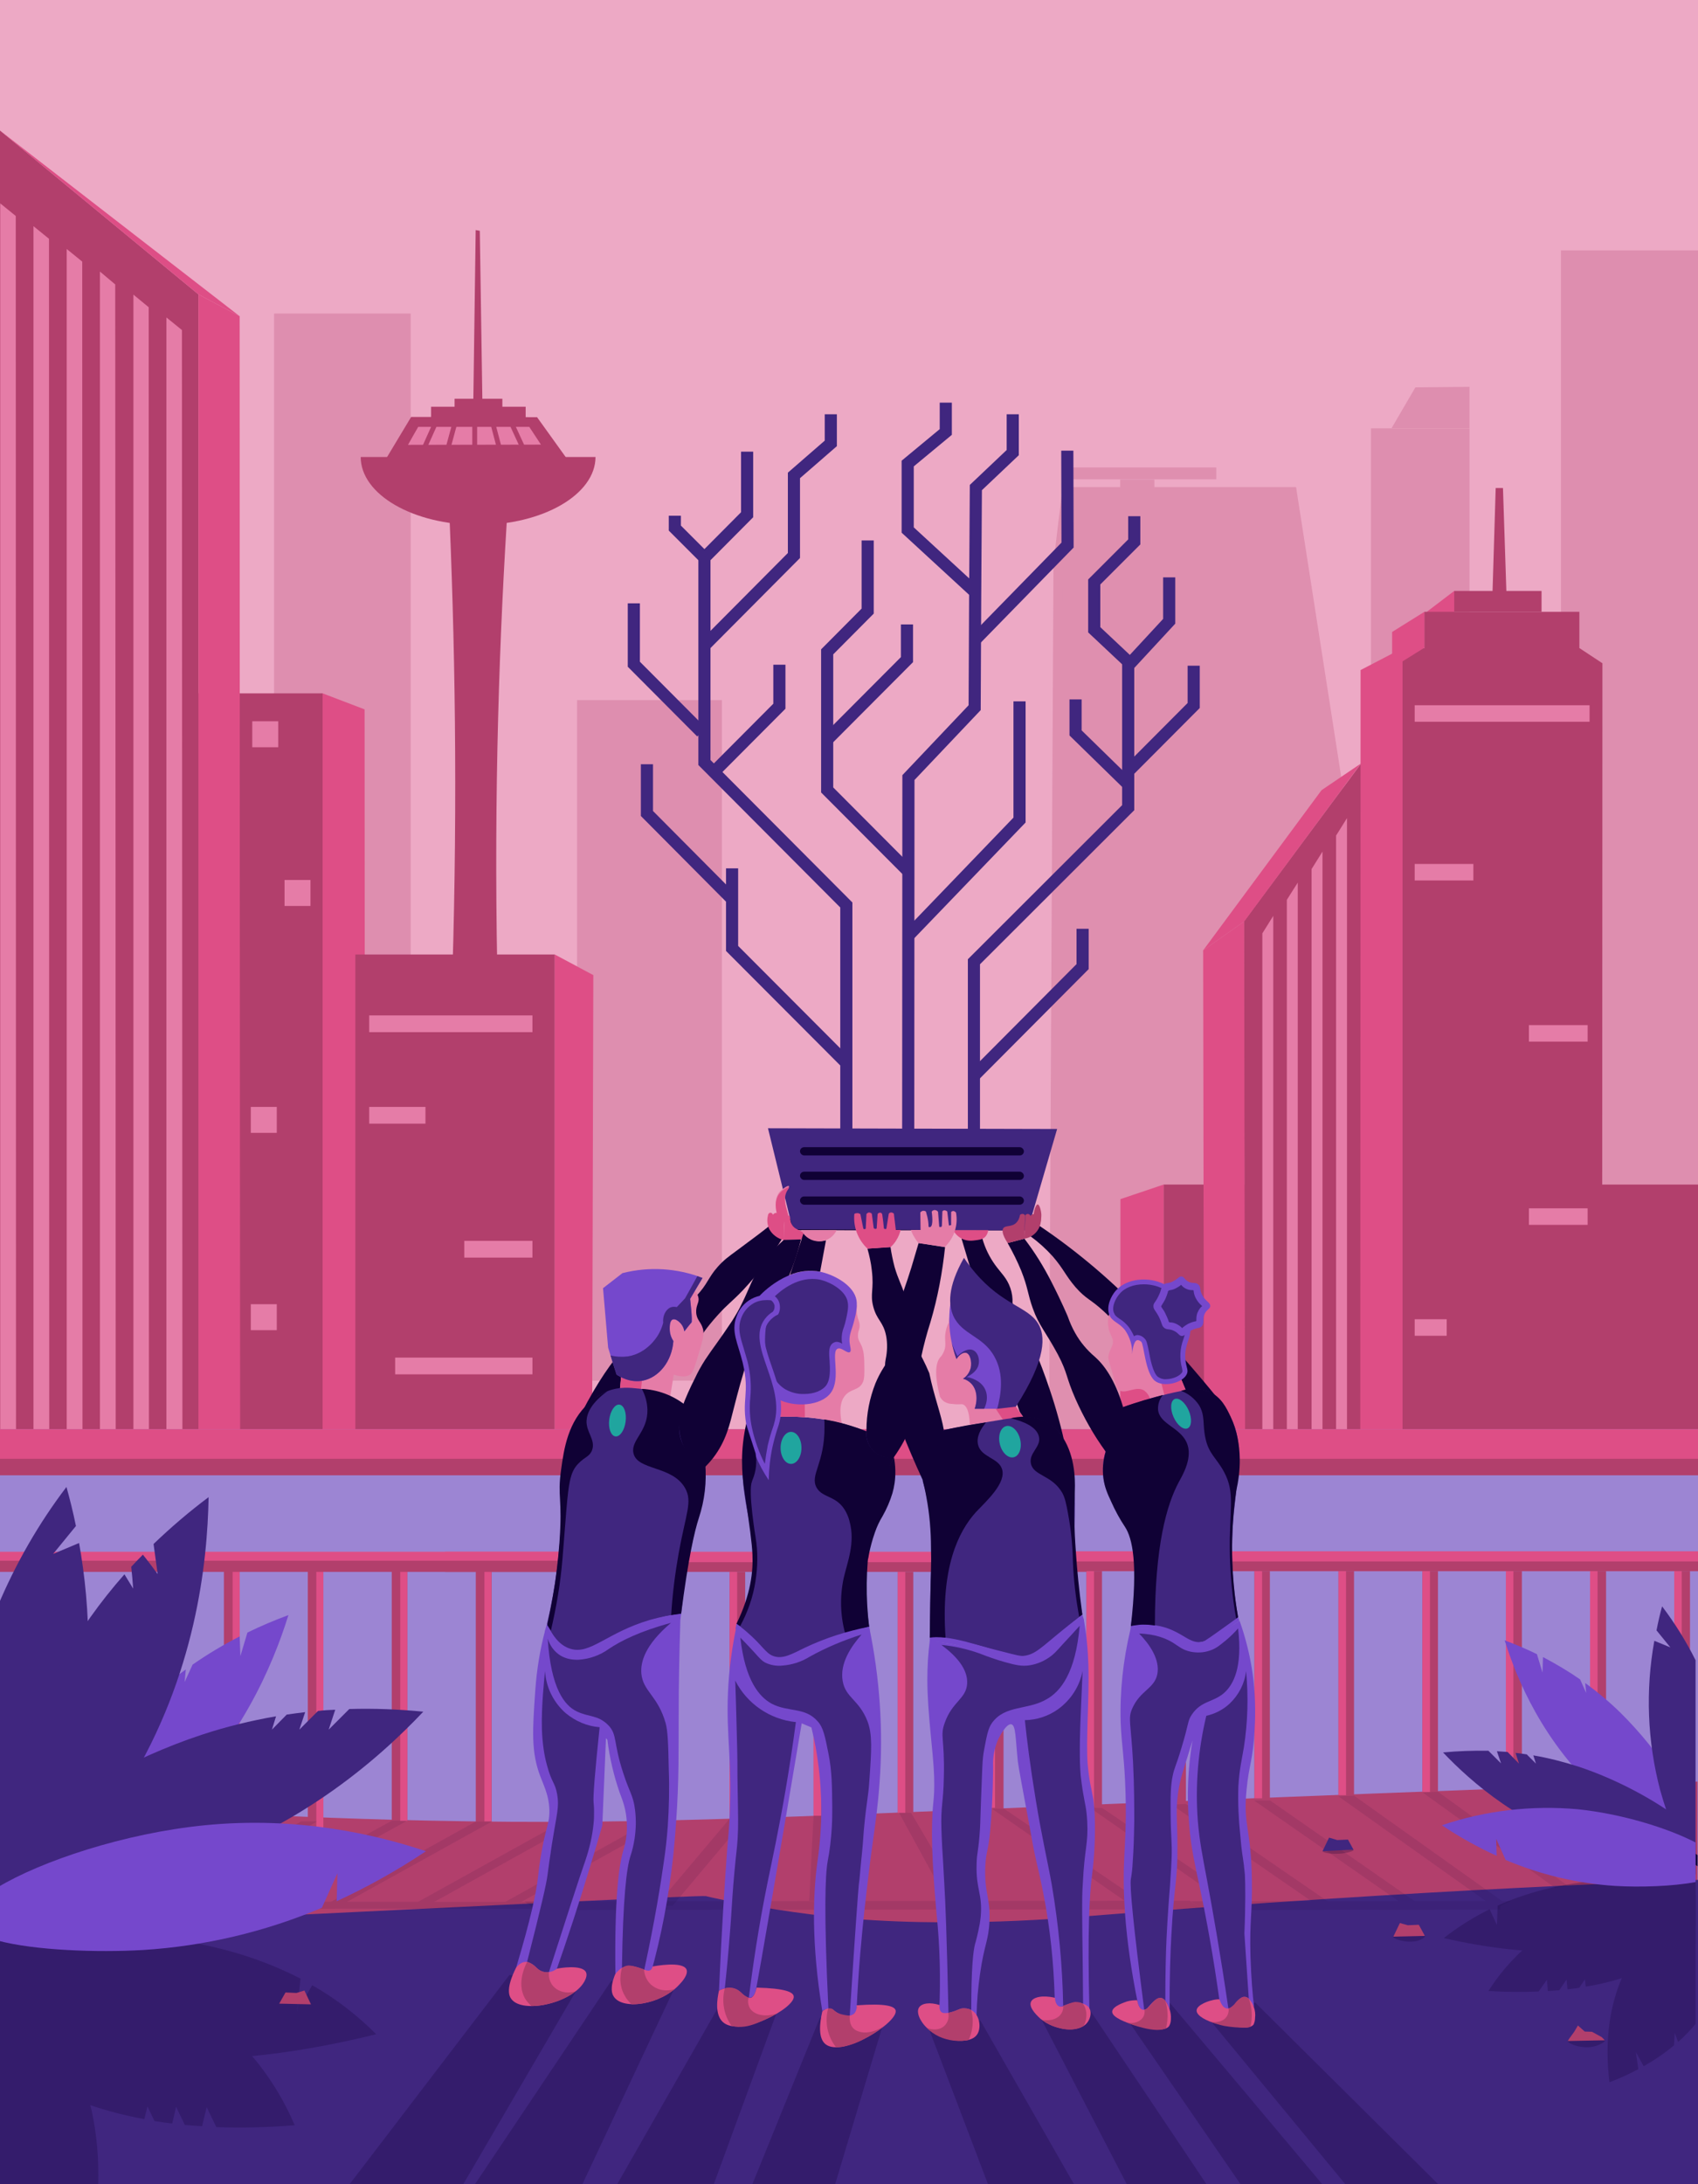 <svg xmlns="http://www.w3.org/2000/svg" viewBox="0 0 700 900"><style>
@keyframes a0_t { 0% { transform: translate(-57.9px,134.5px) rotate(10deg) translate(-13.9px,-4.2px); } 100% { transform: translate(424.9px,93.7px) rotate(10deg) translate(-13.9px,-4.2px); } }
@keyframes a1_t { 0% { transform: translate(73.2px,720.4px) rotate(0deg) translate(-59.8px,-725.2px); } 44.118% { transform: translate(73.2px,720.4px) rotate(10deg) translate(-59.8px,-725.2px); } 100% { transform: translate(73.2px,720.4px) rotate(-5.2deg) translate(-59.8px,-725.2px); } }
@keyframes a2_t { 0% { transform: translate(48.6px,702px) rotate(0deg) translate(-38.5px,-712.2px); } 44.118% { transform: translate(48.6px,702px) rotate(-5deg) translate(-38.5px,-712.2px); } 88.235% { transform: translate(48.6px,702px) rotate(5deg) translate(-38.5px,-712.2px); } 100% { transform: translate(48.6px,702px) rotate(4deg) translate(-38.5px,-712.2px); } }
@keyframes a3_t { 0% { transform: translate(92.7px,742px) rotate(0deg) translate(-82.9px,-760.1px); } 29.412% { transform: translate(92.7px,742px) rotate(5deg) translate(-82.9px,-760.1px); } 88.235% { transform: translate(92.7px,742px) rotate(-10deg) translate(-82.9px,-760.1px); } 100% { transform: translate(92.7px,742px) rotate(-8deg) translate(-82.9px,-760.1px); } }
@keyframes a4_t { 0% { transform: translate(656.2px,718.4px) rotate(0deg) translate(-665.2px,-728.4px); } 58.824% { transform: translate(656.2px,718.4px) rotate(-10deg) translate(-665.2px,-728.4px); } 100% { transform: translate(656.2px,718.4px) rotate(8.7deg) translate(-665.2px,-728.4px); } }
@keyframes a5_t { 0% { transform: translate(644.8px,744.6px) rotate(0deg) translate(-651px,-750.4px); } 58.824% { transform: translate(644.8px,744.6px) rotate(5deg) translate(-651px,-750.4px); } 88.235% { transform: translate(644.8px,744.6px) rotate(-5deg) translate(-651px,-750.4px); } 100% { transform: translate(644.8px,744.6px) rotate(-4deg) translate(-651px,-750.4px); } }
@keyframes a6_t { 0% { transform: translate(256.2px,152.7px); } 44.118% { transform: translate(256.2px,152.7px); } 64.706% { transform: translate(256.2px,139.2px); } 100% { transform: translate(256.2px,139.2px); } }
@keyframes a6_o { 0% { opacity: 1; } 64.706% { opacity: 1; animation-timing-function: cubic-bezier(0,0,.6,1); } 88.235% { opacity: 0; } 100% { opacity: 0; } }
@keyframes a7_t { 0% { transform: translate(119.2px,317px); } 6.588% { transform: translate(118.6px,165.6px); } 13.235% { transform: translate(147.1px,137px); } 19.823% { transform: translate(146.5px,88.2px); } 24.235% { transform: translate(119.2px,63.5px); } 30.882% { transform: translate(119.2px,36.2px); } 37.471% { transform: translate(134.7px,22.6px); } 44.118% { transform: translate(134.7px,8.2px); } 100% { transform: translate(134.7px,8.2px); } }
@keyframes a7_f { 0% { fill: #7548cc; } 33.059% { fill: #2ad2c9; } 66.176% { fill: #b23f6c; } 88.235% { fill: #7548cc; } 100% { fill: #7548cc; } }
@keyframes a8_t { 0% { transform: translate(93.5px,317.8px); } 4.412% { transform: translate(93.3px,218.1px); } 11% { transform: translate(35.2px,159.3px); } 17.647% { transform: translate(35.1px,111.1px); } 24.235% { transform: translate(72.3px,74px); } 30.882% { transform: translate(72.1px,41.1px); } 37.471% { transform: translate(87.3px,27.9px); } 44.118% { transform: translate(87.3px,14px); } 100% { transform: translate(87.3px,14px); } }
@keyframes a8_f { 0% { fill: #7548cc; } 33.059% { fill: #2ad2c9; } 77.176% { fill: #b23f6c; } 88.235% { fill: #7548cc; } 100% { fill: #7548cc; } }
@keyframes a9_t { 0% { transform: translate(119.2px,317.8px); } 8.823% { transform: translate(118.6px,165.6px); } 15.412% { transform: translate(146.2px,136.7px); } 22.059% { transform: translate(147.1px,46.1px); } 30.882% { transform: translate(162.3px,31.3px); } 44.118% { transform: translate(162.3px,14px); } 100% { transform: translate(162.3px,14px); } }
@keyframes a9_f { 0% { fill: #7548cc; } 33.059% { fill: #2ad2c9; } 66.176% { fill: #b23f6c; } 88.235% { fill: #7548cc; } 100% { fill: #7548cc; } }
@keyframes a10_t { 0% { transform: translate(119.2px,326.7px); } 8.823% { transform: translate(119.2px,165.6px); } 17.647% { transform: translate(146.2px,136.6px); } 26.471% { transform: translate(147.1px,108.5px); } 35.294% { transform: translate(184.8px,69.8px); } 44.118% { transform: translate(184.8px,27.9px); } 100% { transform: translate(184.8px,27.9px); } }
@keyframes a10_f { 0% { fill: #7548cc; } 33.059% { fill: #2ad2c9; } 66.176% { fill: #b23f6c; } 88.235% { fill: #7548cc; } 100% { fill: #7548cc; } }
@keyframes a11_t { 0% { transform: translate(93.8px,321.3px); } 8.823% { transform: translate(93.5px,218.1px); } 17.647% { transform: translate(35.1px,159.3px); } 26.471% { transform: translate(35.1px,75px); } 35.294% { transform: translate(22.9px,62.8px); } 44.118% { transform: translate(22.5px,54.6px); } 100% { transform: translate(22.5px,54.6px); } }
@keyframes a11_f { 0% { fill: #7548cc; } 33.059% { fill: #2ad2c9; } 66.176% { fill: #b23f6c; } 88.235% { fill: #7548cc; } 100% { fill: #7548cc; } }
@keyframes a12_t { 0% { transform: translate(146.5px,317.8px); } 8.823% { transform: translate(145.9px,241.5px); } 17.647% { transform: translate(209.9px,178px); } 26.471% { transform: translate(209.9px,119px); } 35.294% { transform: translate(226.8px,101.2px); } 44.118% { transform: translate(226.8px,83.1px); } 100% { transform: translate(226.8px,83.1px); } }
@keyframes a12_f { 0% { fill: #7548cc; } 33.059% { fill: #2ad2c9; } 66.176% { fill: #b23f6c; } 88.235% { fill: #7548cc; } 100% { fill: #7548cc; } }
@keyframes a13_t { 0% { transform: translate(146.2px,319.5px); } 8.823% { transform: translate(146.5px,241.4px); } 17.647% { transform: translate(209.6px,178px); } 26.471% { transform: translate(209.6px,163.3px); } 35.294% { transform: translate(236.9px,135.9px); } 44.118% { transform: translate(236.9px,118.9px); } 100% { transform: translate(236.9px,118.9px); } }
@keyframes a13_f { 0% { fill: #7548cc; } 33.059% { fill: #2ad2c9; } 66.176% { fill: #b23f6c; } 88.235% { fill: #7548cc; } 100% { fill: #7548cc; } }
@keyframes a14_t { 0% { transform: translate(146.2px,317.8px); } 8.823% { transform: translate(146.2px,241.5px); } 17.647% { transform: translate(209.9px,178px); } 26.471% { transform: translate(209.9px,168.1px); } 35.294% { transform: translate(188.2px,147.2px); } 44.118% { transform: translate(188.2px,131.3px); } 100% { transform: translate(188.2px,131.3px); } }
@keyframes a14_f { 0% { fill: #7548cc; } 33.059% { fill: #2ad2c9; } 66.176% { fill: #b23f6c; } 88.235% { fill: #7548cc; } 100% { fill: #7548cc; } }
@keyframes a15_t { 0% { transform: translate(119.2px,321.3px); } 11% { transform: translate(119.2px,230.8px); } 22.059% { transform: translate(165.1px,182.5px); } 44.118% { transform: translate(165.1px,133.4px); } 100% { transform: translate(165.1px,133.4px); } }
@keyframes a15_f { 0% { fill: #7548cc; } 33.059% { fill: #2ad2c9; } 66.176% { fill: #b23f6c; } 88.235% { fill: #7548cc; } 100% { fill: #7548cc; } }
@keyframes a16_t { 0% { transform: translate(119.2px,321.3px); } 8.823% { transform: translate(118.9px,203.2px); } 17.647% { transform: translate(85.8px,170.6px); } 26.471% { transform: translate(85.8px,150.2px); } 35.294% { transform: translate(118.6px,116.7px); } 44.118% { transform: translate(118.9px,101.2px); } 100% { transform: translate(118.9px,101.2px); } }
@keyframes a16_f { 0% { fill: #7548cc; } 44.118% { fill: #2ad2c9; } 66.176% { fill: #b23f6c; } 88.235% { fill: #7548cc; } 100% { fill: #7548cc; } }
@keyframes a17_t { 0% { transform: translate(119.2px,321.2px); } 6.588% { transform: translate(118.6px,203px); } 15.412% { transform: translate(85.8px,169.5px); } 24.235% { transform: translate(85.8px,113.3px); } 33.059% { transform: translate(102.5px,97px); } 44.118% { transform: translate(102.5px,66.3px); } 100% { transform: translate(102.5px,66.3px); } }
@keyframes a17_f { 0% { fill: #7548cc; } 33.059% { fill: #2ad2c9; } 66.176% { fill: #b23f6c; } 88.235% { fill: #7548cc; } 100% { fill: #7548cc; } }
@keyframes a18_t { 0% { transform: translate(94.3px,319.5px); } 11% { transform: translate(93.8px,218.1px); } 22.059% { transform: translate(38.9px,163.3px); } 33.059% { transform: translate(66.1px,135.6px); } 44.118% { transform: translate(66.1px,119.5px); } 100% { transform: translate(66.1px,119.5px); } }
@keyframes a18_f { 0% { fill: #7548cc; } 33.059% { fill: #2ad2c9; } 66.176% { fill: #b23f6c; } 88.235% { fill: #7548cc; } 100% { fill: #7548cc; } }
@keyframes a19_t { 0% { transform: translate(146.2px,319.5px); } 15.412% { transform: translate(146.2px,288.9px); } 30.882% { transform: translate(191.1px,243.5px); } 44.118% { transform: translate(191.1px,227px); } 100% { transform: translate(191.1px,227px); } }
@keyframes a19_f { 0% { fill: #7548cc; } 33.059% { fill: #2ad2c9; } 66.176% { fill: #b23f6c; } 88.235% { fill: #7548cc; } 100% { fill: #7548cc; } }
@keyframes a20_t { 0% { transform: translate(93.8px,317.8px); } 13.235% { transform: translate(93.8px,282.5px); } 26.471% { transform: translate(46.6px,236px); } 44.118% { transform: translate(46.6px,200.4px); } 66.176% { transform: translate(46.6px,200.4px); } 100% { transform: translate(46.6px,200.4px); } }
@keyframes a20_f { 0% { fill: #7548cc; } 33.059% { fill: #2ad2c9; } 66.176% { fill: #b23f6c; } 88.235% { fill: #7548cc; } 100% { fill: #7548cc; } }
@keyframes a21_t { 0% { transform: translate(93.8px,321.3px); } 8.823% { transform: translate(92.9px,282.5px); } 17.647% { transform: translate(46.6px,236px); } 26.471% { transform: translate(46.6px,215.1px); } 35.294% { transform: translate(11.5px,180.4px); } 44.118% { transform: translate(11.5px,159.3px); } 100% { transform: translate(11.5px,159.3px); } }
@keyframes a21_f { 0% { fill: #7548cc; } 33.059% { fill: #2ad2c9; } 66.176% { fill: #b23f6c; } 88.235% { fill: #7548cc; } 100% { fill: #7548cc; } }
@keyframes a22_t { 0% { transform: translate(93.8px,317.8px); } 8.823% { transform: translate(93.8px,218.1px); } 17.647% { transform: translate(35.1px,159.3px); } 26.471% { transform: translate(35.1px,147.2px); } 35.294% { transform: translate(6.2px,118.6px); } 44.118% { transform: translate(6px,90.8px); } 100% { transform: translate(6px,90.8px); } }
@keyframes a22_f { 0% { fill: #7548cc; } 33.059% { fill: #2ad2c9; } 66.176% { fill: #b23f6c; } 88.235% { fill: #7548cc; } 100% { fill: #7548cc; } }
@keyframes a23_t { 0% { transform: translate(93.8px,317.8px); } 6.588% { transform: translate(93.8px,218.1px); } 17.647% { transform: translate(35.1px,159.3px); } 28.647% { transform: translate(35.1px,72.3px); } 37.471% { transform: translate(52.8px,56.4px); } 44.118% { transform: translate(52.8px,33.3px); } 100% { transform: translate(52.8px,33.3px); } }
@keyframes a23_f { 0% { fill: #7548cc; } 33.059% { fill: #2ad2c9; } 66.176% { fill: #b23f6c; } 88.235% { fill: #7548cc; } 100% { fill: #7548cc; } }
@keyframes a24_t { 0% { transform: translate(146.2px,317.8px); } 6.941% { transform: translate(146.2px,240.5px); } 13.912% { transform: translate(209.6px,178px); } 20.912% { transform: translate(209.9px,117px); } 26.471% { transform: translate(195.9px,104.6px); } 32.059% { transform: translate(195.9px,85px); } 37.676% { transform: translate(212.4px,68.5px); } 44.118% { transform: translate(212.6px,57.8px); } 100% { transform: translate(212.6px,57.8px); } }
@keyframes a24_f { 0% { fill: #7548cc; } 33.059% { fill: #2ad2c9; } 66.176% { fill: #b23f6c; } 88.235% { fill: #7548cc; } 100% { fill: #7548cc; } }
@keyframes a25_o { 0% { opacity: 1; } 44.118% { opacity: .5; } 88.235% { opacity: 1; } 100% { opacity: .8; } }
@keyframes a26_o { 0% { opacity: 1; } 44.118% { opacity: .5; } 88.235% { opacity: 1; } 100% { opacity: .8; } }
@keyframes a27_o { 0% { opacity: 1; } 44.118% { opacity: .5; } 88.235% { opacity: 1; } 100% { opacity: .8; } }
@keyframes a28_o { 0% { opacity: 1; } 44.118% { opacity: .5; } 88.235% { opacity: 1; } 100% { opacity: .8; } }
</style><g data-name="ArtBoard - The Community" transform="translate(-1,2.1)"><g><rect x=".4" y="-1.5" class="cls-1" width="698.3" height="899.9" fill="#100135"/></g><g data-name="Back - Details" transform="translate(1,-2.1)"><rect class="cls-2" width="700" height="861.2" fill="#eda9c5"/></g><g transform="translate(80,-22.1)"><g transform="translate(-57.9,134.5) rotate(10) translate(-13.9,-4.2)" style="animation: 3.4s linear infinite both a0_t;"><path class="cls-5" d="M20.6 .5c4.7-0.6 7-0.7 7.1-0.2c.2 .5-2.4 1.6-7.5 3.3c.2-1 .3-2 .4-3.1Z" fill="#b23f6c" opacity=".25"/><path class="cls-5" d="M18.7 1.8c-0.1 .4-0.1 .9-0.2 1.3l-18.5 5.3Z" fill="#b23f6c" opacity=".25"/></g></g><g transform="translate(1,-2.1)"><g data-name="B - helipad" class="cls-3" opacity=".25"><path class="cls-4" d="M435.2 598.8l161.6 2.8c-20.8-133.6-41.7-267.3-62.5-400.9h-96.3Z" fill="#b23f6c"/><rect class="cls-4" width="14.1" height="3.5" fill="#b23f6c" transform="translate(937.7,398.7) rotate(-180) translate(461.8,197.6)"/><rect class="cls-4" width="63.3" height="4.9" fill="#b23f6c" transform="translate(939.5,390.2) rotate(-180) translate(438.1,192.7)"/><path class="cls-4" d="M432.1 673.1h5.9l.1-472.4c-1.3 10.5-2.6 20.9-3.8 31.4c-0.8 147-1.5 294-2.2 441Z" fill="#b23f6c"/></g><g data-name="B - Haze Left"><rect x="113" y="129.2" class="cls-5" width="56.3" height="442.6" fill="#b23f6c" opacity=".25"/></g><g data-name="B - Haze RightMost"><rect x="643.5" y="103.2" class="cls-5" width="56.5" height="442.6" fill="#b23f6c" opacity=".25"/></g><g data-name="B - Haze Right"><rect x="565.2" y="176.5" class="cls-5" width="40.6" height="442.6" fill="#b23f6c" opacity=".25"/><path class="cls-5" d="M605.8 159.4v17h-32.1l9.8-16.8Z" fill="#b23f6c" opacity=".25"/></g><g data-name="B - Haze Center Right"><rect x="237.9" y="288.5" class="cls-5" width="59.7" height="280.4" fill="#b23f6c" opacity=".25"/></g><g><path class="cls-4" d="M216.8 592.6h-43.2c6-56.8 10.8-121.1 12.9-191.7c2.2-72.2 1.1-138.3-1.6-196.9l24.7 .4c-3.8 56.9-6 122.3-4.6 194.6c1.4 72.3 6 137.2 11.8 193.6Z" fill="#b23f6c"/><path class="cls-4" d="M245.5 188.3c0 15.4-21.6 28-48.4 28c-26.7 0-48.4-12.5-48.4-28" fill="#b23f6c"/><path class="cls-4" d="M235.2 191.1h-77.3l11.6-19.3l51.9 .1Z" fill="#b23f6c"/><rect x="177.7" y="167.6" class="cls-4" width="39" height="5.6" fill="#b23f6c"/><rect x="187.4" y="164.3" class="cls-4" width="19.7" height="5.6" fill="#b23f6c"/><path class="cls-4" d="M195 174.5c.4-26.6 .7-53.1 1.1-79.7l1.7 .3l1.2 79.4Z" fill="#b23f6c"/></g><g data-name="B - Back"><rect x="479.7" y="488.1" class="cls-4" width="220.3" height="106.5" fill="#b23f6c"/><path class="cls-6" d="M461.8 589h17.9v-100.9l-17.8 6c0 31.6-0.1 63.3-0.1 94.9Z" fill="#de4e86"/></g><g data-name="B - Left"><rect x="50.8" y="285.7" class="cls-4" width="82.2" height="351.4" fill="#b23f6c"/><path class="cls-6" d="M150.5 637.1h-17.5v-351.4l17.3 6.6c.1 114.9 .1 229.9 .2 344.8Z" fill="#de4e86"/></g><g data-name="B - Left"><path class="cls-4" d="M81.8 601.1h-81.8v-547.3l81.8 67.5Z" fill="#b23f6c"/><path class="cls-6" d="M99 601.1h-17.2v-479.8l17 9c0 156.9 .1 313.8 .2 470.8Z" fill="#de4e86"/><path class="cls-6" d="M0 53.8l98.8 76.5l-17-9Z" fill="#de4e86"/></g><g data-name="B - Mid Left"><rect x="146.5" y="393.3" class="cls-4" width="82.2" height="387.4" fill="#b23f6c"/><path class="cls-6" d="M243.6 781.2l-14.9-0.5v-387.4l15.9 8.5Z" fill="#de4e86"/></g><g data-name="B - Right Slide Building"><path class="cls-4" d="M569.8 702.4h-56.4c-0.2-107.5-0.4-215.1-0.6-322.7l57-76.8Z" fill="#b23f6c"/><path class="cls-6" d="M496 391.6l16.9-11.9c.1 71.9 .2 143.7 .4 215.6l-16.9 1.2c-0.2-68.3-0.3-136.6-0.4-204.9Z" fill="#de4e86"/><path class="cls-6" d="M496 391.6l48.8-66l16.1-10.9v.1l-48 64.9Z" fill="#de4e86"/></g><g data-name="B - Right Tower"><path class="cls-6" d="M599.5 252.1c1.8-2.2 1.8-5.7 0-8.6l-11.3 8.6c3.6 3.4 9 2.9 11.3 0Z" fill="#de4e86"/><path class="cls-4" d="M621 243.6h-5.7l1.3-42.5h3Z" fill="#b23f6c"/><path class="cls-4" d="M578.2 746.9h82.2l.2-473.6l-9.4-6.2h-73Z" fill="#b23f6c"/><path class="cls-6" d="M560.7 746.9h17.5v-479.8l-17.3 9c-0.1 156.9-0.1 313.9-0.2 470.8Z" fill="#de4e86"/><rect x="587.2" y="252.1" class="cls-4" width="63.9" height="15.2" fill="#b23f6c"/><path class="cls-6" d="M573.9 275.2l13.3-8.3v-14.8l-13.3 8.3v14.8Z" fill="#de4e86"/><rect x="599.5" y="243.5" class="cls-4" width="36" height="8.6" fill="#b23f6c"/></g></g><g transform="translate(1,-2.1)"><path class="cls-7" d="M6.6 589h-6.5v-505.2l6.4 5.2Z" fill="#e57ca7"/><path class="cls-7" d="M20.3 589h-6.5v-495.8l6.4 5.2c0 163.6 .1 327.1 .1 490.6Z" fill="#e57ca7"/><path class="cls-7" d="M34 589h-6.5v-486.4l6.4 5.2Z" fill="#e57ca7"/><path class="cls-7" d="M47.7 589h-6.5v-477.1l6.3 5.3c.1 157.3 .2 314.5 .2 471.8Z" fill="#e57ca7"/><path class="cls-7" d="M61.4 589h-6.4v-467.6l6.3 5.2c0 154.1 .1 308.3 .1 462.4Z" fill="#e57ca7"/><path class="cls-7" d="M75.2 589h-6.6c0-152.7 0-305.5 0-458.2l6.4 5.2c.1 151 .1 302 .2 453Z" fill="#e57ca7"/><rect x="583.2" y="290.6" class="cls-7" width="72.1" height="6.8" fill="#e57ca7"/><rect x="583.2" y="356" class="cls-7" width="24.2" height="6.8" fill="#e57ca7"/><rect x="583.2" y="543.6" class="cls-7" width="13.2" height="6.8" fill="#e57ca7"/><rect x="630.3" y="422.4" class="cls-7" width="24.2" height="6.8" fill="#e57ca7"/><rect x="630.3" y="497.9" class="cls-7" width="24.2" height="6.8" fill="#e57ca7"/><rect x="152.2" y="418.4" class="cls-7" width="67.3" height="6.9" fill="#e57ca7"/><rect x="191.4" y="511.3" class="cls-7" width="28.1" height="6.9" fill="#e57ca7"/><rect x="162.9" y="559.4" class="cls-7" width="56.6" height="6.9" fill="#e57ca7"/><rect x="152.2" y="456.1" class="cls-7" width="23.2" height="6.9" fill="#e57ca7"/><rect x="104" y="297.2" class="cls-7" width="10.7" height="10.7" fill="#e57ca7"/><rect x="117.3" y="362.6" class="cls-7" width="10.7" height="10.7" fill="#e57ca7"/><rect x="103.4" y="456.1" class="cls-7" width="10.7" height="10.7" fill="#e57ca7"/><rect x="103.4" y="537.4" class="cls-7" width="10.7" height="10.7" fill="#e57ca7"/><path class="cls-7" d="M550.8 594.2h4.5v-257.1l-4.5 7.2Z" fill="#e57ca7"/><path class="cls-7" d="M540.7 608h4.5v-257.1l-4.5 7.2Z" fill="#e57ca7"/><path class="cls-7" d="M530.5 620.8h4.5v-257.1c-1.5 2.3-3 4.7-4.5 7.1Z" fill="#e57ca7"/><path class="cls-7" d="M520.4 634.5h4.5v-257.1l-4.5 7.2Z" fill="#e57ca7"/><path class="cls-7" d="M223 183.2l-54.8 .1c1.4-2.5 2.8-5 4.2-7.4h45.8Z" fill="#e57ca7"/><path class="cls-8" d="M195.7 173.4v12.6" stroke-width="2px" stroke="#b23f6c" stroke-miterlimit="10" fill="none"/><path class="cls-8" d="M179.7 173.9l-5.2 11.6" stroke-width="2px" stroke="#b23f6c" stroke-miterlimit="10" fill="none"/><path class="cls-8" d="M210.6 173.8l5.3 11.5" stroke-width="2px" stroke="#b23f6c" stroke-miterlimit="10" fill="none"/><path class="cls-8" d="M187.5 174.4c-1 3.8-2.1 7.6-3.1 11.4" stroke-width="2px" stroke="#b23f6c" stroke-miterlimit="10" fill="none"/><path class="cls-8" d="M203.1 174.2c1 3.8 2 7.6 3 11.4" stroke-width="2px" stroke="#b23f6c" stroke-miterlimit="10" fill="none"/></g><g transform="translate(1,-2.1)"><rect y="588.9" class="cls-9" width="700" height="311" fill="#9c85d3"/><path class="cls-4" d="M699.8 892.4l-699.8 .6c.1-50.9 .3-101.7 .4-152.6c38.9 3.5 100.6 8.2 176.8 9.8c92.6 2 154.3-2 331.1-8.9c83.1-3.3 150.3-5.8 191.5-7.2Z" fill="#b23f6c"/><path class="cls-10" d="M700.2 900h-700.2v-104.9c202-10.1 289.2-14.2 291-13.8l.4 .1c.7 .2 2.6 .6 5 1.1c8.4 1.8 24.6 4.9 45.3 7.2c49.4 5.4 104.7 0 104.7 0c33.9-2.7 68.2-5.2 103-7.4c51.1-3.3 101.3-5.8 150.6-7.7Z" fill="#40267f"/></g><g transform="translate(1,-2)"><rect x="183.5" y="639.3" class="cls-6" width="265.8" height="8.2" fill="#de4e86"/><rect x="183.5" y="643.6" class="cls-4" width="265.8" height="4" fill="#b23f6c"/><rect x="266.2" y="647.6" class="cls-4" width="6.4" height="103.5" fill="#b23f6c"/><rect x="300.8" y="647.6" class="cls-4" width="6.4" height="103.5" fill="#b23f6c"/><rect x="335.4" y="647.6" class="cls-4" width="6.4" height="103.5" fill="#b23f6c"/><rect x="370.1" y="647.6" class="cls-4" width="6.4" height="103.5" fill="#b23f6c"/><rect x="407.3" y="647.6" class="cls-4" width="6.4" height="103.5" fill="#b23f6c"/><rect x="266.2" y="647.6" class="cls-6" width="3.1" height="100.1" fill="#de4e86"/><rect x="300.8" y="647.6" class="cls-6" width="3.1" height="101.7" fill="#de4e86"/><rect x="335.4" y="647.6" class="cls-6" width="3.1" height="100.5" fill="#de4e86"/><rect x="370.1" y="647.6" class="cls-6" width="3.1" height="99.3" fill="#de4e86"/><rect x="407.1" y="647.6" class="cls-6" width="3.1" height="97.2" fill="#de4e86"/><rect x="434.5" y="639.1" class="cls-6" width="265.5" height="8.2" fill="#de4e86"/><rect x="434.5" y="643.3" class="cls-4" width="265.5" height="4" fill="#b23f6c"/><rect x="447.9" y="647.3" class="cls-4" width="6.4" height="96.8" fill="#b23f6c"/><rect x="447.9" y="647.3" class="cls-6" width="3.1" height="96.8" fill="#de4e86"/><rect x="482.5" y="647.3" class="cls-4" width="6.4" height="96.8" fill="#b23f6c"/><rect x="517.1" y="647.3" class="cls-4" width="6.4" height="96.8" fill="#b23f6c"/><rect x="551.8" y="647.3" class="cls-4" width="6.4" height="96.8" fill="#b23f6c"/><rect x="586.4" y="647.3" class="cls-4" width="6.4" height="96.8" fill="#b23f6c"/><rect x="621" y="647.3" class="cls-4" width="6.4" height="96.8" fill="#b23f6c"/><rect x="655.7" y="647.3" class="cls-4" width="6.4" height="96.8" fill="#b23f6c"/><rect x="690.3" y="647.3" class="cls-4" width="6.4" height="96.8" fill="#b23f6c"/><rect x="517.2" y="647.3" class="cls-6" width="3.1" height="93.6" fill="#de4e86"/><rect x="551.8" y="647.3" class="cls-6" width="3.1" height="92.3" fill="#de4e86"/><rect x="586.4" y="647.3" class="cls-6" width="3.1" height="91" fill="#de4e86"/><rect x="620.8" y="647.3" class="cls-6" width="3.1" height="91" fill="#de4e86"/><rect x="655.5" y="647.3" class="cls-6" width="3.1" height="91" fill="#de4e86"/><rect x="690.2" y="647.3" class="cls-6" width="3.1" height="91" fill="#de4e86"/><rect x="23" y="639.6" class="cls-4" width="6.4" height="117.1" fill="#b23f6c"/><rect x="57.7" y="639.6" class="cls-4" width="6.4" height="117.1" fill="#b23f6c"/><rect x="92.3" y="639.6" class="cls-4" width="6.4" height="117.1" fill="#b23f6c"/><rect x="126.9" y="639.6" class="cls-4" width="6.4" height="117.1" fill="#b23f6c"/><rect x="161.5" y="639.6" class="cls-4" width="6.4" height="117.1" fill="#b23f6c"/><rect x="196.2" y="639.6" class="cls-4" width="6.4" height="117.1" fill="#b23f6c"/><rect x="196.2" y="639.6" class="cls-4" width="6.4" height="117.1" fill="#b23f6c"/><rect x="199.7" y="639.6" class="cls-6" width="2.9" height="110.8" fill="#de4e86"/><rect x="165" y="639.6" class="cls-6" width="2.9" height="110.6" fill="#de4e86"/><rect x="130.4" y="639.6" class="cls-6" width="2.9" height="117.1" fill="#de4e86"/><rect x="95.9" y="639.6" class="cls-6" width="2.9" height="117.1" fill="#de4e86"/><rect x="61.1" y="639.6" class="cls-6" width="2.9" height="117.1" fill="#de4e86"/><rect x="26.6" y="639.6" class="cls-6" width="2.9" height="117.1" fill="#de4e86"/><rect x="230.8" y="639.6" class="cls-4" width="6.4" height="117.1" fill="#b23f6c"/><rect y="639.3" class="cls-6" width="264.7" height="8.2" fill="#de4e86"/><rect y="643" class="cls-4" width="264.7" height="4.6" fill="#b23f6c"/><g class="cls-19" opacity=".1"><path class="cls-1" d="M490.5 783.1l-274.4 .2l5 3.6l274.5-0.3l-5.1-3.5Z" fill="#100135"/><path class="cls-1" d="M454.4 744.9l-5-0.1l60.3 42h6.6Z" fill="#100135"/><path class="cls-1" d="M413.9 745.2l-5.1-0.1l60.4 41.9h6.6Z" fill="#100135"/><path class="cls-1" d="M375.6 746.9l-5-0.1l22.9 41.9h6.7Z" fill="#100135"/><path class="cls-1" d="M488.9 743.2l-5.9 .3l62.6 43.2h6.6Z" fill="#100135"/><path class="cls-1" d="M523.6 741.8h-6.6l64.5 44.9h6.6l-64.5-44.9Z" fill="#100135"/><path class="cls-1" d="M558.2 739.8l-6.4 .3l65.6 46.6h1c0-0.5 0-0.9 0-1.3l2.2-1.2Z" fill="#100135"/><path class="cls-1" d="M592.8 738.2l-6.3 .3l54.6 39.3l5-1Z" fill="#100135"/><path class="cls-1" d="M631.4 741.7h-6.6l46.9 32.6l4.4-1.6Z" fill="#100135"/><path class="cls-1" d="M618.5 785.2l4.5-2l-132.1 .1l5.1 3.6l122.4-0.1c0-0.6 .1-1.1 .1-1.6Z" fill="#100135"/></g><g class="cls-19" opacity=".1"><path class="cls-1" d="M267.9 750.5h6.6l-64.5 35.8h-6.6l64.5-35.8Z" fill="#100135"/><path class="cls-1" d="M300.8 749.3h6.6l-30.1 35.8h-6.7l30.2-35.8Z" fill="#100135"/><path class="cls-1" d="M335.4 748.1h6.8l-1.8 35h-6.8l1.8-35Z" fill="#100135"/><path class="cls-1" d="M232 750.5h6.6l-64.5 35.8h-6.7l64.6-35.8Z" fill="#100135"/><path class="cls-1" d="M196.1 750.5h6.6l-64.6 35.8h-6.6l64.6-35.8Z" fill="#100135"/><path class="cls-1" d="M161.6 750.1h6.3l-65.7 36.1h-6.6Z" fill="#100135"/><path class="cls-1" d="M124.2 750.4h6.6l-64.5 35.8h-6.6l64.5-35.8Z" fill="#100135"/><path class="cls-1" d="M88.3 750.4h6.6l-64.5 35.8h-6.6l64.5-35.8Z" fill="#100135"/><path class="cls-1" d="M52.4 750.4h6.6l-64.5 35.8h-6.6l64.5-35.8Z" fill="#100135"/><path class="cls-1" d="M0 783.4v2.9l223.7 .1l5.1-2.8l-228.8-0.2Z" fill="#100135"/></g><path class="cls-1" d="M699.8 764.3l-32.5-22.6h-6.6l39.1 27.2v-4.6Z" fill="#100135"/></g><g data-name="Street Details" transform="translate(1,-2.1)"><rect y="588.9" class="cls-6" width="700" height="12.3" fill="#de4e86"/><rect y="601.1" class="cls-4" width="700" height="6.8" fill="#b23f6c"/></g><g transform="translate(0,-2.1)"><path class="cls-11" d="M211 813.8l-65.8 86.1l46.8 .1c16.4-28 32.7-56.1 49.1-84.1Z" opacity=".25" fill="#100135"/><path class="cls-11" d="M252.9 816.3l-56.1 83.7h44.3l38.8-82.6Z" opacity=".25" fill="#100135"/><path class="cls-11" d="M296.8 827.6l-41.3 72.3h39.8l26.5-72.3Z" opacity=".25" fill="#100135"/><path class="cls-11" d="M339 831.4l-27.8 68.5l34.1 .1l20.4-68.1Z" opacity=".25" fill="#100135"/><path class="cls-11" d="M450.6 828.7l47.7 71.2l-32.8 .1l-37.5-72.4Z" opacity=".25" fill="#100135"/><path class="cls-11" d="M405.2 832.6l38.5 67.3l-35.4 .1l-25.1-66Z" opacity=".25" fill="#100135"/><path class="cls-11" d="M518.5 825.2l75.4 74.8h-38.3l-59.1-71.6Z" opacity=".25" fill="#100135"/><path class="cls-11" d="M483.2 825.2c21 24.9 42 49.9 62.9 74.8h-33.7l-47.3-68.8Z" opacity=".25" fill="#100135"/><path class="cls-11" d="M559 762.3c0 .5-2.8 1.3-5.6 1.5c-3.6 .3-7.1-0.4-7.1-1c0-0.5 4.5-0.9 6.9-1c.3 .1 5.8-0.1 5.8 .5Z" opacity=".25" fill="#100135"/><path class="cls-11" d="M662.6 840.7c.2 .7-2 1.7-2.3 1.8c-5.7 2.7-13.1-0.4-13-1.5c.1-0.5 2.6-0.6 7.7-0.8c3.5-0.2 7.4-0.4 7.6 .5Z" opacity=".25" fill="#100135"/><path class="cls-11" d="M125.3 825.8l-1.9 3.2c.2-1.1 .3-2.2 .4-3.3Z" opacity=".25" fill="#100135"/><path class="cls-11" d="M588.5 797.7c0 .5-0.8 1-1.2 1.2c-4.4 2.6-12 .2-12-0.9c.1-1 5.8-1.2 6.8-1.2c.5 0 6.2-0.2 6.4 .9Z" opacity=".25" fill="#100135"/></g><g transform="translate(0,-2.1)"><g class="cls-3" opacity=".25"><path class="cls-1" d="M50.7 812.1c-14.1-4.6-34.5-9-50.7-9.5v44.7c10.2 7.6 21.3 13.7 33.1 18.3c8.9 3.4 18.1 5.9 27.4 7.6l1.3-5.2l2.9 6c2.4 .4 4.9 .7 7.3 1l1.6-6.9l3.6 7.5c2.4 .2 4.8 .4 7.1 .5l1.9-7.8l4 8.2c10.8 .4 21.6 .1 32.3-0.8c-8.2-19.1-26.7-48.9-71.8-63.6Z" fill="#100135"/><path class="cls-1" d="M129.7 818l-6.3 11l1.5-13.7c-16.3-8.4-37.9-15.6-66.6-17.5c-16.8-1.1-40.5-0.8-58.3 2v33.1c14.6 6.5 34.3 12.1 55.4 14.4c37.7 4.1 75.3-2.8 100.7-9.1c-7.9-7.9-16.7-14.7-26.4-20.2Z" fill="#100135"/><path class="cls-1" d="M41.5 900c.5-19.4-2.8-40.7-14.3-60.1c-6.4-10.6-17-23.5-27.2-30.7v90.8Z" fill="#100135"/></g><g class="cls-3" opacity=".25"><path class="cls-1" d="M700 780.7c-7.3 4.3-15.5 12-20.7 18.3c-16.7 20.5-16.6 44.5-14.8 59c4-1.5 8-3.3 11.9-5.4l-1-7l3.2 5.8c4.4-2.5 8.6-5.3 12.5-8.6l.3-5.1l1.4 3.7c2.6-2.3 5-4.8 7.2-7.4Z" fill="#100135"/><path class="cls-1" d="M700 777.1c-10.4 .4-23.8 3-33.3 5.8c-30.4 8.8-45 26.3-52.1 37.5c6.9 .4 13.8 .5 20.7 .2l3.4-4.8l.4 4.6c1.6-0.1 3.1-0.2 4.7-0.3l3-4.4l.4 4c1.6-0.2 3.2-0.4 4.8-0.6l2.4-3.5l.3 3c6.3-1 12.4-2.6 18.4-4.6c9.5-3.2 18.6-7.7 26.9-13.3Z" fill="#100135"/><path class="cls-1" d="M700 775.4c-11.2-1.5-26.2-1.5-37.1-0.8c-18.6 1.3-33.2 5.5-44.5 10.6l-0.3 8l-3-6.5c-6.7 3.3-13.1 7.3-18.9 11.9c15.7 3.6 39.3 7.5 64 4.9c13.7-1.3 27.1-4.7 39.8-9.8Z" fill="#100135"/></g><path class="cls-13" d="M89.6 677.5l-2.9 9.7l-0.3-8.1c-6.7 3.4-13.2 7.3-19.4 11.6l-3.3 7.2l.5-5.2c-6.5 4.7-12.7 9.9-18.4 15.5c-12.8 12.7-23.8 27-32.6 42.7v29.3c11.1-3.4 30-17.3 42.2-28.3c31-28 44.8-61.3 51.1-81.6c-5.7 2.1-11.4 4.5-16.9 7.2Z" fill="#7548cc" transform="translate(73.2,720.4) translate(-59.8,-725.2)" style="animation: 3.4s linear infinite both a1_t;"/><path class="cls-10" d="M33.6 635.8l-10.7 4.5l9.4-11.5c-1.2-6-2.6-11.4-3.9-16.1c-11.5 15.1-21 31.7-28.4 49.3v137.5c10.4-7.5 23.5-40.4 29.7-63.4c10.6-38.7 8.6-74 3.9-100.3Z" fill="#40267f"/><path class="cls-10" d="M54.2 646.4l1.7 12.4c-2-2.7-4-5.4-6.1-8c-1.6 1.6-3.2 3.3-4.8 5c.3 3 .6 6 .8 9l-3.6-5.9c-10 11.3-18.8 23.7-26.2 36.9c-6.2 11.2-11.6 22.9-16 35v66.4c12.4-6.9 32-32.3 43.6-51.2c28-45.7 32.8-91.7 33.3-118.9c-7.9 5.9-15.5 12.4-22.7 19.3Z" fill="#40267f" transform="translate(48.6,702) translate(-38.5,-712.2)" style="animation: 3.4s linear infinite both a2_t;"/><path class="cls-10" d="M135.2 722.3l-8.5 8.5l2.7-8.2c-2.3 .1-4.7 .2-7.1 .5l-7.7 7.7l2.4-7.2c-2.5 .3-5 .6-7.6 1l-6.1 6.2l1.7-5.5c-10.4 1.8-20.6 4.3-30.6 7.6c-29.5 9.7-58.4 26.6-74.4 40.5v24.4c15.6 1 42.2-3.9 60.9-9.2c51.4-14.8 86.1-45.4 104.8-65.2c-10.1-1-20.3-1.4-30.5-1.1Z" fill="#40267f" transform="translate(92.7,742) translate(-82.9,-760.1)" style="animation: 3.4s linear infinite both a3_t;"/><path class="cls-13" d="M176.6 762.8c-20.7-6.9-52.8-14.5-91.2-10.7c-33.2 3.3-67.5 14.8-85.4 25.6v21.9c15.2 4.1 41.2 5 60 3.9c25.4-1.6 50.3-7.5 73.7-17.4l6.4-14.2l-0.3 11.5c12.8-5.9 25.1-12.8 36.8-20.6Z" fill="#7548cc"/><path class="cls-10" d="M546.2 762.8l2.7-5.6l3.4 1l4.4-0.2l2.3 4.2c-1.7 0-3.5 .1-5.2 .2c-2.6 .1-5.1 .3-7.6 .4Z" fill="#40267f"/><path class="cls-4" d="M575.4 798l2.7-5.6l3.3 .9l4.5-0.2l2.5 4.6Z" fill="#b23f6c"/><path class="cls-4" d="M129.2 825.9l-2.7-5.7l-3.3 1l-4.5-0.2l-2.6 4.6Z" fill="#b23f6c"/><path class="cls-10" d="M635.8 763.6l2.3-2.6l2-2.7l3.5 2.5l3.9 .1l5 2.2l1.7 1.2l-19.4 .4Z" fill="#40267f"/><path class="cls-4" d="M648 839.9l1.9-2.6l1.6-2.7l2.8 2.5l3 .1l4 2.2l1.3 1.3l-15.3 .3Z" fill="#b23f6c"/><path class="cls-13" d="M700 743c-6.3-9.9-13.7-19.1-22-27.3c-4.5-4.4-9.4-8.5-14.5-12.2l.4 4.1l-2.5-5.6c-4.9-3.4-10-6.4-15.3-9.2l-0.2 6.4l-2.3-7.6c-4.3-2.1-8.8-4-13.3-5.7c5 16 15.8 42.2 40.2 64.2c8.3 7.5 20.7 16.7 29.5 20.8Z" fill="#7548cc" transform="translate(656.2,718.4) translate(-665.2,-728.4)" style="animation: 3.4s linear infinite both a4_t;"/><path class="cls-10" d="M700 684.1c-3.9-7.8-8.5-15.2-13.8-22.2c-0.8 2.9-1.6 6.2-2.3 9.9l5.7 7l-6.6-2.7c-3.7 20.4-2.9 41.4 2.4 61.5c3.2 11.5 9 27 14.6 34.8Z" fill="#40267f"/><path class="cls-10" d="M700 755.6c-10.2-7.8-25.9-16.5-41.9-21.8c-6.2-2-12.4-3.6-18.8-4.7l1.1 3.4l-3.8-3.8c-1.6-0.2-3.1-0.5-4.6-0.6l1.4 4.4l-4.7-4.8c-1.5-0.1-2.9-0.2-4.4-0.3l1.7 5l-5.2-5.2c-6.3-0.1-12.5 .1-18.7 .7c11.5 12.1 32.7 30.9 64.3 40c10 2.9 23.9 5.6 33.6 5.7Z" fill="#40267f" transform="translate(644.8,744.6) translate(-651,-750.4)" style="animation: 3.4s linear infinite both a5_t;"/><path class="cls-13" d="M700 759.2c-11.6-6-30.4-11.8-48.6-13.7c-18.9-1.7-38 .5-56 6.6c7.2 4.8 14.7 9 22.6 12.6l-0.2-7l3.9 8.7c14.4 6.1 29.6 9.7 45.2 10.7c10.1 .6 23.6 .2 33.1-1.6Z" fill="#7548cc"/></g><g><g><path class="cls-20" d="M375.4 483.2l.1-164.9l27.3-28.8c.1-30.3 .3-60.5 .5-90.7l15.2-14.4v-15.8" stroke-width="5px" stroke="#40267f" stroke-miterlimit="10" fill="none"/><path class="cls-20" d="M403.3 261.2l37.8-38.7l-0.1-38.9" stroke-width="5px" stroke="#40267f" stroke-miterlimit="10" fill="none"/><path class="cls-20" d="M402.8 241.7l-27.6-25.4v-27.4l15.7-13v-12.1" stroke-width="5px" stroke="#40267f" stroke-miterlimit="10" fill="none"/><path class="cls-20" d="M375.4 383.5l45.9-47.7v-48.9" stroke-width="5px" stroke="#40267f" stroke-miterlimit="10" fill="none"/><path class="cls-20" d="M402.5 482.6v-88.4l63.6-63.5v-61.3" stroke-width="5px" stroke="#40267f" stroke-miterlimit="10" fill="none"/><path class="cls-20" d="M465.8 316l27.3-27.4v-16.4" stroke-width="5px" stroke="#40267f" stroke-miterlimit="10" fill="none"/><path class="cls-20" d="M465.8 320.8l-21.4-20.9v-13.8" stroke-width="5px" stroke="#40267f" stroke-miterlimit="10" fill="none"/><path class="cls-20" d="M468.6 210.6v10.6l-16.5 16.5v19.7l14.8 13.9l16.1-17.4v-18.1" stroke-width="5px" stroke="#40267f" stroke-miterlimit="10" fill="none"/><path class="cls-20" d="M402.1 441.6l45.2-45.4v-15.6" stroke-width="5px" stroke="#40267f" stroke-miterlimit="10" fill="none"/><path class="cls-20" d="M349.9 482.6v-111.8l-58.5-58.7v-84.4l17.6-17.7v-26" stroke-width="5px" stroke="#40267f" stroke-miterlimit="10" fill="none"/><path class="cls-20" d="M291.4 263.9l36.9-37.1v-33l15.2-13.2v-12" stroke-width="5px" stroke="#40267f" stroke-miterlimit="10" fill="none"/><path class="cls-20" d="M295.1 316.2l27.2-27.3v-17.1" stroke-width="5px" stroke="#40267f" stroke-miterlimit="10" fill="none"/><path class="cls-20" d="M375.4 356.9l-33.4-33.5v-56.9l16.7-16.8v-29.1" stroke-width="5px" stroke="#40267f" stroke-miterlimit="10" fill="none"/><path class="cls-20" d="M341.3 303.4l33.6-33.7v-14.5" stroke-width="5px" stroke="#40267f" stroke-miterlimit="10" fill="none"/><path class="cls-20" d="M349.2 435.2l-46.4-46.5v-33" stroke-width="5px" stroke="#40267f" stroke-miterlimit="10" fill="none"/><path class="cls-20" d="M302.2 367.8l-34.5-34.7v-20.3" stroke-width="5px" stroke="#40267f" stroke-miterlimit="10" fill="none"/><path class="cls-20" d="M290.2 299.6l-27.9-28v-25.1" stroke-width="5px" stroke="#40267f" stroke-miterlimit="10" fill="none"/><path class="cls-20" d="M291.4 227.7l-12.2-12.2v-5.1" stroke-width="5px" stroke="#40267f" stroke-miterlimit="10" fill="none"/><path class="cls-1" d="M326.4 500.1l1.4 4.7l96.8 .1l1.9-4.9Z" fill="#100135"/></g><g><g transform="translate(377.9,267.4) translate(-121.7,-114.6)" style="animation: 3.4s linear infinite both a6_t, 3.4s linear infinite both a6_o;"><ellipse class="cls-13" rx="6.2" ry="6.2" fill="#7548cc" transform="translate(119.2,317)" style="animation: 3.4s linear infinite both a7_t, 3.4s linear infinite both a7_f;"/><ellipse class="cls-13" rx="6.2" ry="6.2" fill="#7548cc" transform="translate(93.5,317.8)" style="animation: 3.4s linear infinite both a8_t, 3.4s linear infinite both a8_f;"/><ellipse class="cls-13" rx="6.2" ry="6.2" fill="#7548cc" transform="translate(119.2,317.8)" style="animation: 3.4s linear infinite both a9_t, 3.4s linear infinite both a9_f;"/><ellipse class="cls-13" rx="6.2" ry="6.2" fill="#7548cc" transform="translate(119.2,326.7)" style="animation: 3.4s linear infinite both a10_t, 3.4s linear infinite both a10_f;"/><ellipse class="cls-13" rx="6.2" ry="6.2" fill="#7548cc" transform="translate(93.8,321.3)" style="animation: 3.4s linear infinite both a11_t, 3.4s linear infinite both a11_f;"/><ellipse class="cls-13" rx="6.2" ry="6.2" fill="#7548cc" transform="translate(146.5,317.8)" style="animation: 3.4s linear infinite both a12_t, 3.4s linear infinite both a12_f;"/><ellipse class="cls-13" rx="6.2" ry="6.2" fill="#7548cc" transform="translate(146.2,319.5)" style="animation: 3.4s linear infinite both a13_t, 3.4s linear infinite both a13_f;"/><ellipse class="cls-13" rx="6.2" ry="6.2" fill="#7548cc" transform="translate(146.2,317.8)" style="animation: 3.4s linear infinite both a14_t, 3.4s linear infinite both a14_f;"/><ellipse class="cls-13" rx="6.2" ry="6.2" fill="#7548cc" transform="translate(119.2,321.3)" style="animation: 3.4s linear infinite both a15_t, 3.4s linear infinite both a15_f;"/><ellipse class="cls-13" rx="6.2" ry="6.2" fill="#7548cc" transform="translate(119.2,321.3)" style="animation: 3.4s linear infinite both a16_t, 3.4s linear infinite both a16_f;"/><ellipse class="cls-13" rx="6.2" ry="6.2" fill="#7548cc" transform="translate(119.2,321.2)" style="animation: 3.4s linear infinite both a17_t, 3.4s linear infinite both a17_f;"/><ellipse class="cls-13" rx="6.2" ry="6.2" fill="#7548cc" transform="translate(94.3,319.5)" style="animation: 3.4s linear infinite both a18_t, 3.4s linear infinite both a18_f;"/><ellipse class="cls-13" rx="6.2" ry="6.2" fill="#7548cc" transform="translate(146.2,319.5)" style="animation: 3.4s linear infinite both a19_t, 3.4s linear infinite both a19_f;"/><ellipse class="cls-13" rx="6.2" ry="6.2" fill="#7548cc" transform="translate(93.8,317.8)" style="animation: 3.4s linear infinite both a20_t, 3.4s linear infinite both a20_f;"/><ellipse class="cls-13" rx="6.2" ry="6.2" fill="#7548cc" transform="translate(93.8,321.3)" style="animation: 3.4s linear infinite both a21_t, 3.4s linear infinite both a21_f;"/><ellipse class="cls-13" rx="6.2" ry="6.2" fill="#7548cc" transform="translate(93.8,317.8)" style="animation: 3.4s linear infinite both a22_t, 3.4s linear infinite both a22_f;"/><ellipse class="cls-13" rx="6.2" ry="6.2" fill="#7548cc" transform="translate(93.8,317.8)" style="animation: 3.4s linear infinite both a23_t, 3.4s linear infinite both a23_f;"/><ellipse class="cls-13" rx="6.2" ry="6.2" fill="#7548cc" transform="translate(146.2,317.8)" style="animation: 3.4s linear infinite both a24_t, 3.4s linear infinite both a24_f;"/></g></g><path class="cls-10" d="M424.6 504.9l-96.8-0.5l-10.2-41.6l119.2 .3Z" fill="#40267f"/><rect x="330.8" y="470.6" class="cls-1" width="92.3" height="3.4" rx="1.7" fill="#100135"/><rect x="330.8" y="480.7" class="cls-1" width="92.3" height="3.4" rx="1.7" fill="#100135"/><rect x="330.8" y="490.9" class="cls-1" width="92.3" height="3.4" rx="1.7" fill="#100135"/></g><g><g data-name="Human - D"><path class="cls-1" d="M487.9 571c-7-4.5-13.3-10.1-18.7-16.5c-5.5-6.6-6.4-10-13.1-16.2c-5.6-5.2-7.2-4.9-11.7-10c-4.2-4.9-4.9-7.5-9.4-12.7c-2.8-3.1-5.9-5.9-9.2-8.3l3.7-4.3c7.9 5.3 15.5 11.1 22.7 17.2c16.6 14.1 28.4 27.6 40.5 41.6c5.2 6 9.3 11.1 12 14.4c-6-0.1-11.9-1.9-16.8-5.2Z" fill="#100135"/><path class="cls-4" d="M429.8 502c.4-1.2 .5-2.4 .5-3.6c-0.1-1.8-0.8-4.2-1.5-4.2c-0.7-0.1-1.5 2.4-1.7 4c-0.1 1.1-0.1 2.2 .1 3.2Z" fill="#b23f6c"/><path class="cls-7" d="M475.1 574.4c-0.3-1.4-1.3-2.7-2.5-3.6c-3.5-2-7.8 1.9-10.5-0.2c-0.4-0.3-0.6-0.5-1.8-4.5c-1.6-5.5-2.5-8.2-2.4-9.2c.4-3.2 2.4-4.3 1.8-7.2c-0.3-0.8-0.7-1.7-1.1-2.5c-1-2.6-1.1-5.4-0.3-8c1.2 .8 2.9 1.9 5.1 3.2c2.6 1.5 4.5 2.5 5 2.8c8.3 5.4 15 12.7 19.7 21.4l1.8 4.3Z" fill="#e57ca7"/><path class="cls-6" d="M479.3 566.1l1.8 6.9l8.8-2.1l-1.8-4.3c-3.9-7.3-9.3-13.7-15.9-18.8c2.8 5.9 5.2 12.1 7.1 18.3Z" fill="#de4e86"/><path class="cls-13" d="M490.3 564c.7-1.6-0.3-2.6-0.6-5.8c-0.5-4.7 1.2-7.4 1.8-10.1c1.5-6.9-2.7-17.2-10.7-21.1c-6.2-3.1-15.3-2.5-19.9 2.8c-1.9 2.2-3.9 6.4-2.6 9.8c1.1 3 3.9 3.1 6.5 6.4c2 2.9 3.1 6.4 2.9 9.9c.1-0.9 .5-5.5 2.2-5.8c.1 0 .7-0.1 1.6 .7c1.1 1.1 1.6 12.6 5.5 16c3.6 3 11.8 .9 13.3-2.8Z" fill="#7548cc"/><path class="cls-10" d="M481.7 566.2c-1.2 .1-2.4-0.3-3.4-1c-2-1.7-3.1-7.2-3.7-10.6c-0.7-3.3-0.9-4.4-1.8-5.2c-0.7-0.8-1.7-1.3-2.8-1.4c-0.5 0-1.1 .2-1.5 .5c-0.6-1.3-1.3-2.6-2.1-3.7c-1.1-1.4-2.4-2.6-3.9-3.5c-1.3-0.9-1.9-1.4-2.3-2.5c-1-2.6 .8-6 2.3-7.7c2.1-2.6 5.8-4 10-4c2.5 0 5.1 .5 7.4 1.6c7.1 3.6 10.9 12.9 9.6 18.9c-0.2 .7-0.4 1.3-0.6 2c-1.5 3.9-1.7 8.1-0.6 12.1c.2 1 .2 1.2 .1 1.5c-0.6 1.4-3.6 3-6.8 3Z" fill="#40267f"/><path class="cls-13" d="M499.9 536.1c-0.1 1.2-1.2 1.2-2.2 3c-1.2 2.4 0 3.7-1.2 5.2c-1 1.2-1.9 .4-4.6 1.9c-2.2 1.2-2.5 2.2-3.7 2.2c-1.2-0.1-1.3-1.2-3.2-2.1c-2-1-2.7-0.3-4-1.2c-1.2-1-0.8-1.6-2.2-4.5c-1.5-2.9-2.3-3.1-2.3-4.5c0-1.4 .8-1.4 2.1-4.2c1.4-2.8 .9-3.6 2-4.6c1.1-1 2-0.3 4.3-1.6c1.9-1 2.2-2 3.3-1.8c1 .1 1 1.1 2.5 2c1.9 1.1 3 .2 4.2 1.2c1.3 1 .5 2 1.6 4.2c1.4 2.9 3.5 3.2 3.4 4.8Z" fill="#7548cc"/><path class="cls-10" d="M488.2 545c-0.6-0.6-1.3-1.1-2.1-1.5c-0.8-0.4-1.7-0.7-2.6-0.7c-0.4 0-0.4 0-0.6-0.2c-0.1-0.1-0.1-0.1-0.3-0.8c-0.3-0.8-0.7-1.7-1.1-2.5c-0.4-0.9-0.9-1.7-1.5-2.5c-0.3-0.5-0.3-0.5-0.3-0.6c0-0.1 0-0.1 .3-0.6c.5-0.8 1-1.6 1.4-2.4c.4-0.9 .7-1.8 1-2.7c.1-0.6 .1-0.6 .3-0.7c.2-0.2 .2-0.2 .7-0.3c1-0.1 1.9-0.5 2.8-1c.6-0.3 1.2-0.7 1.7-1.2c1.1 1.4 2.8 2.2 4.5 2.2c.5 0 .6 0 .6 .1c.1 .2 .1 .3 .1 .5c.1 .9 .4 1.8 .8 2.6c.6 1.2 1.4 2.2 2.3 3l.4 .4c-0.7 .5-1.2 1.2-1.6 2c-0.6 1-0.8 2.2-0.8 3.4c0 .6 0 .7-0.1 .8c-0.1 0-0.3 .1-0.5 .1c-1 .2-2 .6-3 1.1c-0.7 .4-1.4 .9-2 1.4c-0.1 .1-0.2 .2-0.3 .3Z" fill="#40267f"/><path class="cls-10" d="M511.4 664.3c-2.2-11.9-2.9-23.9-2.3-36c1.2-20.9 6.4-35.6-2.2-48.9c-2-3.1-4.5-5.8-7.4-8c-1.2-0.5-2.5-0.8-3.8-1c-8-0.8-30.1 6.8-31.7 7.3c1.8 6.9-1.5 14.1-7.8 17.2c1.1 2.1 2.3 4.3 3.3 6.6c11.2 23.8 10.7 48.1 7.7 66.4c5-0.8 10-0.3 14.7 1.4c5 2 6.3 4.4 9.7 5.2c4 1 10.1-0.3 19.8-10.2Z" fill="#40267f"/><path class="cls-13" d="M492.6 715.1c-1.9 11.3-2.4 22.9-1.4 34.3c.8 10.3 2.5 17 4.7 27.6c2.3 10.9 5.3 26.7 8 46.5c.7 1 1.8 2.5 3.2 2.5c2.7 0 3.9-5.2 6.6-5.3c.9 0 2.4 .6 4.3 4.2c-0.6-4.8-1.2-12-1.5-20.9c-0.4-15.1 .8-17.6 .6-31c-0.3-22.4-3.7-22.4-2.2-37.7c1-10.5 2.7-12.1 3.3-24.8c.5-7.7 .2-15.4-0.8-23c-1.1-7.5-2.9-14.8-5.4-21.8c-1.6 1-3.6 2.5-6.2 4.2c-8 5.3-9 5.6-9.8 5.7c-4.7 .8-6.7-2.9-13.2-5.2c-5.1-1.7-10.5-2-15.8-1c-3 12.6-4.4 25.5-4 38.4c.4 9.6 1.6 14.7 2 29c.4 12.5-0.3 21.1-0.5 25.9c-0.7 12.8-0.2 32.4 5.6 60.8c.5 1.3 1.3 2.9 2.6 3.1c2.5 .3 4.2-5.6 6.9-5.5c.9 .1 2.2 1 3.6 4.8c-0.1-13.1 .3-23.6 .7-30.6c1.1-21.2 2.6-21.9 2.5-36.6c0-11.8-1-15.7 .7-24.6c1-5.2 2.2-8 5.5-19c2.7-8.7 4.7-15.8 5.9-20.3" fill="#7548cc"/><path class="cls-13" d="M468.7 638.7c-0.7-4.3-2-8.5-3.8-12.5c-3.7-8.2-7.3-10.9-8.7-17.6c-0.9-4.2-0.6-8.5 .6-12.6c3 5.3 5.5 10.9 7.4 16.7c2.8 8.4 4.3 17.2 4.5 26Z" fill="#7548cc"/><path class="cls-1" d="M464 577.7c-3.4-11.5-7.9-17.4-11.6-20.7c-3.3-2.8-6.1-6.1-8.2-9.9c-1.2-2.1-2.2-4.4-3-6.7c0 0-2.4-5.8-6.7-14.2c-3.2-6.3-6.9-12.3-11.2-17.9l-6.9 1.8c2.1 3.7 4 7.5 5.6 11.4c2.9 7.3 2.6 9.5 4.8 15.6c2.5 7 5.2 9.4 10.3 18.9c4.2 8 3.2 9.1 7.3 18.4c3.4 7.6 7.5 14.9 12.4 21.6c3.4-1.9 6-5 7.2-8.7c1-3.1 1-6.5 0-9.6Z" fill="#100135"/><path class="cls-13" d="M467.2 667.9c4-0.8 8.2-0.8 12.2 .1c9.2 2.1 12.1 7.8 17.6 6.3c.6-0.1 3.7-2.3 9.7-6.6l4.7-3.4l.5 1.4c-1.6 1.2-3.8 2.8-6.5 4.7c-5.1 3.7-7.7 5.5-8.4 5.7c-5.6 1.4-8.7-4.1-17.5-6.3c-4.1-1-8.4-1.1-12.5-0.3Z" fill="#7548cc"/><path class="cls-6" d="M517.9 824.9c.5 1.4 .7 3 .5 4.5c0 .9-0.2 1.8-0.6 2.7c-1.6 2.1-6.5 1.2-14.6-0.3l-1.2-0.2c-3.1-0.8-7.8-3-7.7-5.3c.1-2.5 5.8-4.1 6.1-4.1c1-0.3 2.1-0.5 3.3-0.5c.6 1.7 1.5 3.6 3.1 3.8c2.7 .4 4.5-5.2 7.4-4.8c2.2 .3 3.5 3.6 3.7 4.2Z" fill="#de4e86"/><path class="cls-6" d="M483.2 825.9c.4 1.3 .6 2.6 .5 4c0 .9-0.2 1.9-0.7 2.8c-2.2 3.2-12 .3-14.7-0.5l-0.4-0.1c-1.9-0.6-8.5-2.8-8.4-5.3c.1-2.4 5.7-4 6.1-4.2c1.4-0.4 2.8-0.5 4.2-0.5c.3 1.6 1 3.6 2.2 3.9c2.4 .6 4.6-5.2 7.5-4.9c1.1 .2 2.5 1.3 3.7 4.8Z" fill="#de4e86"/><path class="cls-1" d="M467.2 667.9c3-25.9 .6-36.2-2.4-40.8c-2.2-3.3-4.1-6.8-5.7-10.4c-1.6-3.4-2.7-6-3.2-9.5c-0.5-3.7-0.2-7.6 .9-11.2l7.2-18.3c2.7-1 5.6-1.9 8.5-2.8c2.7-0.8 5.4-1.5 7.9-2.2c-1.4 1.7-2.1 3.8-2 6c.5 6 9 7.3 11.8 13.6c2.7 6.1-1.6 13.3-3.3 16.4c-4.9 9.2-9.8 26-9.8 59c-1.8-0.3-3.6-0.4-5.4-0.4c-1.5 .1-3 .3-4.5 .6Z" fill="#100135"/><path class="cls-1" d="M510.7 611.9c-2.6 17.4-2.3 35.1 .7 52.4l-0.8 .5c-1.6-8.8-2.4-17.7-2.6-26.6c-0.4-18.5 2.5-24.8-2.5-34c-3-5.5-6.3-7.3-7.6-13.9c-1.2-5.5 0-9.1-2.6-13.4c-1.8-2.7-4.4-4.8-7.4-5.9c3.8-1.3 7.9-1.2 11.6 .3c5 2.3 7.1 6.7 8.8 10.3c5.5 11.8 3.8 24.1 2.4 30.3Z" fill="#100135"/><path class="cls-4" d="M423.3 508.3c4.1-0.6 7.1-4.3 6.8-8.4c.1-0.3 0-0.6-0.1-0.8c-0.2-0.2-0.4-0.3-0.7-0.4c-0.4 0-0.8 .2-1 .6c-0.1-0.6-0.6-1-1.2-1.1c-0.6 0-1.1 .3-1.3 .8c-0.1-0.5-0.5-0.8-1-0.9c-0.5 0-0.9 .2-1.1 .6l-0.4 9.6l-6.9 1.8c-2.4-3.7-2.3-5.3-1.8-6.1c.9-1.3 3.4-0.4 5.3-2.2c.9-0.9 1.4-2 1.6-3.3c.3-0.3 .7-0.4 1.1-0.4c.4 0 .8 .3 1 .6l-0.1 2.4" fill="#b23f6c"/><ellipse class="cls-21" rx="3.4" ry="6.6" fill="#20a59f" transform="translate(-192.7,246.8) rotate(-23.8) translate(488.1,579.9)" style="animation: 3.4s linear infinite both a25_o;"/><path class="cls-10" d="M472.7 826c-4.6-35.8-6-50.7-5.5-53.9c0-0.1 .2-0.8 .3-1.9c.3-2 .4-3.8 .7-8.9c.3-5.4 .3-9.7 .4-12.7c0-6.7 0-14.3-0.5-24.5c-0.9-16.8-2.2-18-0.3-22.3c3.3-7.4 9-8 10.3-14c1.2-6.1-3.2-12.4-7.5-16.8c6.8 .2 11.2 2.1 14 3.8c2.2 1.4 3.9 3 7.3 3.7c2.6 .5 5.2 .4 7.6-0.4c2.7-0.8 4.3-2.2 7-4.4c1.8-1.5 3.4-3.1 4.9-4.8c1.9 16.1-1.9 23.2-5.9 26.7c-4.5 3.8-9.3 3.1-13.1 8.7c-1.9 2.7-1.2 3.6-4.4 14c-2.4 8-2.8 7.6-3.6 11.5c-0.8 3.9-0.9 8.2-0.8 16.4c.1 9.2 .6 10.3 .4 17.2c-0.1 3.1-0.2 3.9-0.7 12c-0.2 2.1-1 12.7-1.4 21.2c-0.3 6.4-0.5 15.2-0.5 25.7c-0.4-0.6-1.1-1.1-1.9-1.2c-1.8 0-4 2.5-5.3 4c-0.2 .3-0.5 .6-0.9 .7c-0.2 .1-0.4 .2-0.6 .2Z" fill="#40267f"/><path class="cls-10" d="M514.7 686.5c-0.6 5.1-3 9.8-6.8 13.4c-2.7 2.5-6 4.2-9.6 5c-3.4 14.2-4.6 28.8-3.5 43.3c.7 8.3 1.8 13.8 3.8 24.4c2.3 12.3 5.5 30.3 8.8 52.9c.2 0 .3-0.1 .4-0.1c.6-0.3 1.1-0.6 1.6-1c1.7-1.6 2.8-3.6 4.4-3.7c.7-0.1 1.4 .2 2 .7c-1.3-19.3-1.8-26.8-1.8-26.8c.5-11.9 .4-20.8 .2-24.2c-0.2-2.1-0.4-3.9-0.4-3.9c-0.4-3.4-0.9-5-1.5-12.4c-0.7-6.6-1-13.3-0.8-19.9c.4-7.2 1.4-11 2.3-16.4c1.6-10.3 1.9-20.9 .9-31.3Z" fill="#40267f"/></g><g data-name="Human - C"><path class="cls-1" d="M430.4 592.8c3.1 1.6 6.5 2.4 10 2.1c-1.7-8.2-3.9-16.3-6.6-24.3c-4.1-12.3-9.2-24.3-15.4-35.8c.1-2.1-0.2-4.2-0.9-6.2c-1.4-4.1-3.8-6.1-6.2-9.4c-2.4-3.3-4.2-7-5.3-10.9h-8.6c.6 2.1 1.8 6 3.2 10.7c2.8 9.7 2.9 10.6 21.4 62.4c1.1 2.8 3.1 8.3 8.4 11.4Z" fill="#100135"/><path class="cls-6" d="M394 504.8c.7 1.5 2 2.7 3.5 3.5c1.6 .8 3.5 1 5.3 .7c1.7-0.2 3.2-0.3 4.4-1.5c.6-0.7 1.1-1.7 1.2-2.7" fill="#de4e86"/><path class="cls-7" d="M392.3 542.6c-0.9 1.5-1.4 3.3-1.6 5c-0.3 2.9 .5 4.6-0.5 7c-0.4 1-0.9 1.9-1.7 2.7c-1.5 1.9-2.6 6.1 0 16.1c.4 .8 1 1.5 1.7 2c1.1 .7 2.3 1 3.5 1c2.9 .4 3.4-0.1 4.3 .2c1.2 .5 2.6 2.2 2.8 8.3l22.3-2.8l-3.3-4.7c-2.5-10.8-7.3-21-14.2-29.7c-3.7-4.7-8-9-12.8-12.7Z" fill="#e57ca7"/><path class="cls-6" d="M419.8 577.5c-2.5-10.8-7.3-20.9-14.2-29.7c-3.7-4.7-8-9-12.8-12.6l-0.5 7.4c1.5 1.6 3 3.3 4.5 5.2c6.9 8.8 11.7 18.9 14.1 29.7l3.7 5.6l8.5-0.8Z" fill="#de4e86"/><path class="cls-13" d="M392.8 535.2c-1.1 7.6-0.2 15.5 2.5 22.7c1.1-1.7 2.6-2.8 3.9-2.6c1.8 .4 2.5 3.8 2 6.2c-0.5 1.9-1.6 3.5-3.2 4.5c1.2 .3 2.4 1 3.3 1.9c2.4 2.4 2.9 6.5 1.5 10.5h9.4c2.1-6.4 2.4-13.2 .7-19.8c-4.1-15.6-17.9-22.4-20.1-23.4Z" fill="#7548cc"/><path class="cls-10" d="M406.7 578.4c2.1-4.3 1.3-8.6-2.2-11.1c-1.5-1-3.1-1.7-4.9-2c.9-0.5 3.9-2 4.7-4.7c.8-2.5-0.2-6.1-2.9-6.6c-1.8-0.3-4 1-5.7 2.7c-0.9-1.7-1.7-3.5-2.3-5.4c.5 2.2 1.1 4.4 1.9 6.6c1.1-1.7 2.6-2.8 3.9-2.6c1.8 .4 2.5 3.8 2 6.2c-0.5 1.9-1.6 3.5-3.2 4.5c1.2 .3 2.4 1 3.3 1.9c2.4 2.4 2.9 6.5 1.5 10.5Z" fill="#40267f"/><path class="cls-10" d="M419.8 577.5c12.8-19.9 12.2-29.4 9.1-34.3c-4.2-6.9-14.5-7.5-25.9-20.9c-1.6-1.9-3.2-4-4.6-6.1c-7 12.3-6.3 19.5-4.4 23.9c3.6 7.9 12.3 8.2 17 16.9c4 7.2 2.7 15.5 1.1 21.4Z" fill="#40267f"/><path class="cls-10" d="M438.1 588.8c-1.6-2.1-3.6-3.8-6-5c-5.3-2.8-10.7-2-16.4-1.2c-10.1 1.6-18.7 3.2-25.6 4.5c1.4 8.1-2 16.2-8.7 20.9c2.3 8.1 3.6 16.4 3.8 24.8c.2 5.8-0.3 9-0.6 20.4c-0.2 7.9-0.2 14.3-0.1 18.6c6.5 1 13 2.3 19.4 4c14.2 3.7 16.6 6.3 21.8 4.6c2.1-0.8 2.6-1.5 17.6-14l3.9-3.2c-1.8-8.4-2.9-16.8-3.2-25.4c-0.5-15.3 1.7-25.3-2.6-40.1c-0.9-3.1-2-6-3.3-8.9Z" fill="#40267f"/><path class="cls-13" d="M417.9 708.4c-2.1-0.4-5 5.4-5.3 6c-1.6 3.6-2.4 7.5-2.2 11.4c0 0 0 14-1.2 26.5c-0.9 9.2-1.6 7.9-2 14.3c-0.5 11.6 2.1 12.7 1.7 22.8c-0.3 8.2-2.1 9.3-3.9 22c-0.8 5.6-1.3 11.2-1.4 16.9c-2.1-2.2-3.9-2.6-5.1-2.6c-2.8 0-4.3 2.5-7.2 2.2c-1.1-0.1-2.2-0.6-3.1-1.3c.6-13 .3-26.1-1-39.1c0 0-1.9-18.8-2-33.5c0-14.9 1.2-12.7 .9-24c-0.3-10-2.8-26-2.8-40c0-5.3 .3-10.7 1-16c6.2 .8 12.4 1.9 18.5 3.3c13.1 3.2 16 5.7 21.8 4c2.7-0.7 7-4 15.6-10.3c3.2-2.4 5.8-4.4 7.6-5.8c1.1 6.2 1.7 12.5 1.9 18.9c.4 13.2-1.1 31.4-0.3 40.8c.7 7.7 1.6 10 2.3 14.3c0 0 .4 2.9 .6 6.8c.3 8.2-0.1 16.5-1.1 24.6c-1.1 8.2-1.9 23.5-1.1 54.9c-2.6-2-4.8-2.4-6.3-2.3c-3 .1-4.8 2.2-6.5 1.4c-1.1-0.6-1.4-2.3-1.5-3.4c-0.4-14.5-1.9-29-4.7-43.2c-1.4-7.2-2.3-10.4-3.5-16c-0.7-3.2-1.1-5.6-1.7-9c-3.4-18.3-5.1-27.4-5.3-29.3c-1-9.7-0.8-14.9-2.7-15.3Z" fill="#7548cc"/><path class="cls-6" d="M402.6 827c2.5 2.3 2.9 7.2 1 9.5c-3.7 4.7-18 2-22.7-5.7c-0.5-0.7-2.2-3.6-1.1-5.6c1.1-1.9 4.6-2.4 8.6-1.1c-0.1 .3-0.3 2.1 .7 2.9c.4 .3 .9 .4 1.4 .4c3.1 .1 5.4-2.1 8.2-2c1.5 .1 2.8 .6 3.9 1.6Z" fill="#de4e86"/><path class="cls-6" d="M435.9 821.1c-5.1-1.2-9.1-0.3-9.9 1.7c-1.1 2.6 3.4 6.4 3.9 6.9c5.6 4.7 15.4 6.1 19.1 1.9c1.4-1.6 2.1-4.2 1.2-6c-1.1-2.2-4.5-2.7-6.8-2.5c-3 .4-4.3 2.2-5.8 1.5c-1.2-0.5-1.6-2.1-1.7-3.5Z" fill="#de4e86"/><path class="cls-1" d="M390.1 587.2c-1-6.2-4.1-14.1-6-23.5c-3.6-8.6-6.6-11.5-8.1-20.1c-0.8-4.9-0.3-7.1-2.1-12.4c-1.3-4.1-2.6-6.1-4.1-11.2c-0.7-2.7-1.3-5.5-1.7-8.3l-9.5 .7c.8 2.9 1.5 5.9 1.8 8.9c1 8.1-0.8 9.6 .6 15c1.5 5.7 4.1 6.1 5.3 12c.6 3.2 .5 6.5-0.2 9.8c-1.2 6 1.3 19.3 15.4 49.9c3-2.2 5.4-5.1 7-8.4c1.6-3.6 2.2-7.5 1.8-11.3c-0.1-0.1-0.1-0.3-0.2-1.1Z" fill="#100135"/><path class="cls-13" d="M384.3 672v2.4c1 0 2.6 .1 4.4 .3c2.7 .3 5.4 .8 8 1.4c8.4 2 11.1 3.3 18 4.8c5 1.1 7.4 1.7 8.6 1.6c4.6-0.5 7.2-3.2 16.9-11c3.4-2.8 6.1-4.9 7.7-6.1l-0.7-2.1c-1.8 1.3-4.6 3.4-7.9 6.1c-8.9 7.2-11.5 10.3-16.3 10.8c-1.1 .2-3.5-0.4-8.1-1.6c-10.6-2.6-13.6-3.9-19.9-5.2c-3.5-0.7-7.1-1.1-10.7-1.4Z" fill="#7548cc"/><path class="cls-6" d="M358.6 512.4c-3.9-3.7-5.9-8.9-5.4-14.3c.3-0.2 .6-0.3 1-0.3c.5-0.1 1 .1 1.5 .4c.4 2 .8 4 1.2 5.9c.1 .2 .3 .3 .5 .3c.2 0 .4-0.1 .5-0.3l.3-6c.3-0.3 .6-0.5 1-0.6c.4 0 .9 .2 1.2 .5c.3 2 .5 4 .8 6c.2 .1 .4 .2 .6 .3c.2 0 .4-0.1 .6-0.2l.4-5.9c.1-0.3 .5-0.6 .9-0.6c.4-0.1 .9 .2 1 .7c.3 1.9 .5 3.9 .7 5.8c.3 .3 .7 .3 1 .1c.3-2.1 .7-4.1 1-6.2c.2-0.3 .6-0.5 1-0.5c.4 0 .8 .2 1.1 .5l.8 6.7h2c-0.4 1.6-1 3-1.9 4.4c-0.6 1-1.4 1.9-2.3 2.7Z" fill="#de4e86"/><path class="cls-1" d="M407.5 584c-2.1 2.5-4.1 5.9-3.3 9.2c1.2 5.1 8.2 5.4 9.8 9.8c2.2 5.9-6.7 13.7-10.7 18c-7.2 8-14.5 22.6-12.5 51.7c-1.2-0.1-2.5-0.2-3.8-0.2c-1 0-1.8 .1-2.7 .2c0-3.2 .1-8.3 .2-14.6c.2-13.7 .5-15.6 .3-22.3c0-7.1-0.6-14.1-1.9-21c-0.5-2.9-1.1-5.2-1.5-6.8l8.7-20.8c2.9-0.7 6-1.3 9.2-1.9c2.8-0.5 5.6-0.9 8.2-1.3Z" fill="#100135"/><path class="cls-1" d="M445.9 664.1c-1.4-7.5-2.3-15.1-2.6-22.8c-0.1-6.6-0.8-13.2-2-19.7c-0.8-4.4-1.3-6.6-2.4-8.6c-4.3-7.4-11.8-6.9-12.9-12c-1-4.4 4.3-6.9 3.3-11.1c-0.9-4.2-6.7-6.4-11.6-7.6c2.5-0.6 10.2-1.9 16.5 2.5c1.5 1.1 2.8 2.4 3.9 3.9c6 7.9 6.2 18.4 6 23.4c-0.2 5.6-0.3 9.7-0.2 13.2c.1 2.8 .2 6.5 .7 13c.4 6.2 1.2 14.6 2.6 24.9Z" fill="#100135"/><ellipse class="cls-21" rx="4.3" ry="6.6" fill="#20a59f" transform="translate(-128.2,115.5) rotate(-13.7) translate(417.2,592.1)" style="animation: 3.4s linear infinite both a26_o;"/><path class="cls-10" d="M392 827.3c-0.7-32.5-1.3-46.8-1.7-53c-0.2-3-0.3-6-0.5-9c-0.2-2.8-0.6-9.8-0.7-13.7c-0.3-9.7 .8-10.6 1-21.4c.4-16.3-1.7-16.8 .4-22.5c3.1-8.7 8.8-9.8 9.2-16c.4-6-4.5-11.5-10.6-16c5.4 .5 10.6 1.7 15.7 3.5c3.3 1.3 6.7 2.5 10.2 3.5c4.7 1.3 7.2 1.9 10.4 1.4c3.3-0.5 6.4-1.9 9-3.9c1.1-0.9 1.8-1.5 4.9-5c1.8-1.9 4.1-4.4 6.8-7.4c-1.7 19.5-7.9 27-13.5 30.2c-7.9 4.7-17.3 2.3-22.7 9.9c-1.6 2.3-2.1 5.2-3.2 11c-0.8 4.3-0.7 6.7-1.3 21.4c-0.3 7.4-0.2 7.6-0.4 11.1c-0.6 9.7-1.3 9.5-1.4 14.7c-0.3 10.5 2.5 12 1.7 21.5c-0.1 1.2-0.3 2.2-0.4 3c-0.8 4.4-1.8 8-1.9 8.2c-0.8 2.9-1.6 10-1.6 27.3c-1.2-0.6-2.6-0.8-4-0.6c-0.8 .2-1.3 .5-2.9 1.1c-1.1 .3-2 .6-2.5 .7Z" fill="#40267f"/><path class="cls-10" d="M447.3 686.4c-1.2 6.3-4.8 11.9-10 15.7c-4 2.9-8.8 4.5-13.8 4.6c.8 7.7 2.2 19 4.5 32.9c2.7 16.4 4.6 23.8 6.6 34.9c2.8 16.5 4.4 33.2 4.7 50c.3-0.2 .8-0.3 1.3-0.6c1.1-0.4 2.4-0.7 3.6-0.9c1.1 0 2.3 .2 3.3 .5c-0.1-12.3-0.2-22-0.3-28.3c-0.2-17 0-18 .2-21.4c.7-14.6 2.3-16 1.8-25.5c-0.3-5.4-0.9-6.8-1.6-11.1c0 0-0.5-2.5-1.1-7.8c-0.3-3.3-0.6-10.2 0-24.4c.3-7.4 .6-13.7 .8-18.6Z" fill="#40267f"/></g><g data-name="Human - A"><path class="cls-7" d="M321.6 498.6c-0.6-2.1-1.8-6.8 1-9.8c1.2-1.2 3.2-2.5 3.6-2.2c.4 .3-0.7 1.5-1.1 2.3c-1.1 2-1.5 5.4 1.7 11.9" fill="#e57ca7"/><path class="cls-1" d="M240.9 579.8c12.8-24.8 24-34.3 32.1-38.2c3.7-1.8 10.7-4.3 16.6-11.4c3.7-4.4 3.9-7.1 9-12.1c2.6-2.5 4.1-3.3 10.7-8.3c4.5-3.3 8.1-6.1 10.4-8l4.1 5.9c-4.8 7.9-10.3 15.2-16.6 21.9c-4.9 5.1-5.9 5.3-10.5 10.4c-9.5 10.6-8.6 13.6-16.8 22.8c-5.7 6.2-11.1 10.5-16.7 14.8c-5 3.9-9.4 6.9-12.8 9Z" fill="#100135"/><path class="cls-6" d="M324.2 508.9c-2.6-0.6-4.9-2.3-6.1-4.6c-0.8-1.8-1-3.7-0.5-5.6c0-0.5 .4-1 .9-1.1c.6 0 1.1 .4 1.1 .9c.3-0.5 .9-0.9 1.5-0.8c.6 .1 1.1 .6 1.2 1.1c.2-0.4 .7-0.7 1.2-0.6c.5 0 .9 .4 1 .8c-0.1 3.3-0.2 6.6-0.3 9.9l7-0.3c1.4-1.1 1.5-1.8 1.5-2.2c-0.3-1.5-3.4-1.3-5-3.5c-0.7-1-1.1-2.3-1-3.6c-0.2-0.3-0.6-0.6-1-0.6c-0.4-0.1-0.9 0-1.2 .3c0 1.2-0.1 2.4-0.2 3.7" fill="#de4e86"/><path class="cls-7" d="M290.8 545.5c.6 2.2-0.2 5-1.8 10.3c-1.6 5.3-2.3 7.8-3.5 8.5c-4.2 2.8-11.1-3.1-13.7-0.5c-1.4 1.4 .1 3.8-0.8 4.5c-2.4 1.6-19.8-7.6-19.8-22.8c-0.1-12.2 10.1-21.9 19.8-22.7c8.6-0.7 17.9 5.6 18 10.5c0 1.7-1.1 2.6-1 5.4c.2 3.2 2 3.8 2.8 6.8Z" fill="#e57ca7"/><path class="cls-7" d="M257.6 560.2c-0.4 3.3-0.7 6.5-1 9.7c1.9 2 4.3 3.6 6.9 4.6c4.4 1.6 9.2 1.6 13.6 0c.6-3.7 1.2-7.4 1.8-11.1" fill="#e57ca7"/><path class="cls-6" d="M272.1 575.4c-2.6-1-4.9-2.6-6.9-4.6c.4-3.1 .7-6.2 1-9.3l-8.6-1.3c-0.3 3.3-0.7 6.5-1 9.7c4.2 4.3 10.1 6.4 16.1 5.6c-0.3 0-0.4-0.1-0.6-0.1Z" fill="#de4e86"/><path class="cls-13" d="M290.6 524.5l-5.1 8.6c0 0 1.1 9.3 .6 9.8c-0.6 .4-2.9 3.6-2.9 3.6c-0.2-1.4-0.9-2.8-2.1-3.8c-0.4-0.4-1.7-1.5-2.8-1.1c-1.3 .6-1.2 3.4-1.2 4.2c.1 1.7 .6 3.3 1.5 4.7c-0.6 8.4-6 15-12.6 16.3c-5.1 1-9.4-1.6-10.8-2.5c-1.2-3.7-2.4-7.4-3.5-11.1c-0.7-8.2-1.4-16.3-2.1-24.5l8-6.2c11-2.8 22.5-2.1 33.1 2Z" fill="#7548cc"/><path class="cls-10" d="M290.6 524.5c-0.6-0.2-1.2-0.4-1.9-0.7l-0.2-0.1c-1.7 3.1-3.4 6.2-5.1 9.2l-3.4 3.6c-0.8-0.2-1.7-0.2-2.5 .1c-2 .8-3.4 3.4-3.1 6.4c-0.5 1.8-1.2 3.5-2.1 5c-0.6 1-4.6 7.5-12.4 8.8c-2.4 .3-4.9 .2-7.2-0.4c.8 2.7 1.6 5.3 2.5 7.9c1.3 .9 5.6 3.5 10.8 2.5c6.6-1.3 12-7.9 12.6-16.3c-0.9-1.4-1.5-3-1.5-4.7c0-0.8-0.2-3.6 1.2-4.2c1.1-0.4 2.4 .7 2.8 1.1c1.1 1 1.8 2.4 2 3.8c0 0 2.4-3.1 2.9-3.6c.6-0.5-0.5-9.8-0.5-9.8Z" fill="#40267f"/><path class="cls-10" d="M286.5 579.9c5.1 6.2 5.2 13.5 5.3 22.3c.2 11.3-2.4 17.3-5.3 30.7c-2.2 9.9-3.7 19.9-4.7 30c-5.7 .7-11.4 2-16.9 4.1c-14.9 5.5-20.7 13.2-28.2 11.2c-2.8-0.7-6.7-3.1-10.2-11.2c3.6-15 5.5-30.4 5.9-45.9c.3-12.6-0.8-26.1 6.8-38.6c4.8-8 10-10.5 12.3-11.4c4.9-1.9 9.2-1.4 13-1c4.6 .5 15.2 1.8 22 9.8Z" fill="#40267f"/><path class="cls-13" d="M242.4 700c1.5 3.8 3.4 7.4 5.8 10.7c1 1.5 2.1 2.9 3.2 4.1c.9 7.4 2.6 14.6 5 21.6c1.3 3.4 2.8 7.2 3 12.6c.2 3.9-0.3 7.9-1.5 11.6c-1.8 6.2-3.6 19.6-3.2 50.8c2.1-1.7 3.7-1.8 4.7-1.7c2.3 .3 3.1 2.3 5.5 2.6c1.6 .2 3.1-0.3 4.4-1.2c4.4-15.7 7.4-31.8 9.2-48.1c.3-3.2 .8-8 1.2-13.9c1.3-18.2 1-29.5 1.1-47c0-8.7 .2-21.6 .7-37.5c-6.7 1-13.2 2.7-19.4 5.3c-13 5.2-18.6 11.3-25.9 9.5c-2.8-0.7-6.8-2.8-10.5-9.6c-2.1 7.9-3.4 16-4 24.2c-1.2 16.9-1.8 25.9 2.1 36c1.5 4 4.2 9.1 3.6 16.3c-0.3 3-0.9 4.2-2.1 9.4c-1.1 5.2-2 10.4-2.5 15.6c-0.7 6.4-3 17.3-9 37.3c2.2-2 3.7-2.3 4.6-2.1c2.4 .4 3 3.2 5.9 4.5c1.8 .7 3.8 .7 5.6 .1c5-14.3 9.9-29.2 14.5-44.5c1.7-5.5 3.3-11 4.9-16.5c.7-16.7 1.4-33.4 2.1-50.1" fill="#7548cc"/><path class="cls-13" d="M225.6 670l.9-3c3.2 7.1 6.9 9.5 9.7 10.3c8.2 2.5 15-6.7 32.7-11.9c4.2-1.2 8.6-2.1 12.9-2.6c-0.1 .8-0.2 1.5-0.3 2.3c-7.4 1.3-14.6 3.4-21.5 6.3c-12.2 5.2-17.9 10.5-24.6 8.5c-4.8-1.4-7.9-5.9-9.8-9.9Z" fill="#7548cc"/><path class="cls-1" d="M331.2 508.6c-2 8.4-5.1 16.5-9.4 24c-1.7 3-2 3.1-3.6 5.9c-7.7 12.9-11.3 26.4-14.7 39.7c-1.7 6.7-3.1 13.3-8.4 20.3c-1.3 1.7-2.7 3.2-4.3 4.7c-8.4-5.4-12-16-8.6-25.4c1.5-4.1 3.3-8.1 5.3-12c1.2-2.6 2.6-5.1 4.2-7.6c3.1-4.7 5.8-8 11.1-16c1.5-2.4 3-4.9 4.2-7.5c3-6 4-10.2 8.5-16.4c2.5-3.5 5.4-6.6 8.6-9.5Z" fill="#100135"/><path class="cls-6" d="M321.6 499.2c-0.7-2.1-1.8-6.8 1-9.8c1.2-1.3 3.2-2.5 3.6-2.2c.3 .2-0.6 .9-1.1 2.2c-1 2.5-0.3 4.9 .6 8.2c.3 1.3 .8 2.6 1.3 3.8c-1.3 .4-2.8 .2-3.9-0.6c-0.6-0.4-1.1-1-1.5-1.6Z" fill="#de4e86"/><path class="cls-1" d="M265.6 570.2c1.4 2.6 2.2 5.5 2.3 8.5c.2 9.1-6.8 12.5-5.8 17.8c1.4 7.5 16.1 5.1 21.4 14.7c3 5.5 .3 10.2-2.7 26.6c-1.5 8.5-2.6 17-3.1 25.6l4.1-0.6c3-23.1 5.5-33.9 7.3-39.4c2.4-7.3 3.3-14.9 2.6-22.5c-3.2-1.1-6-3.1-8-5.9c-3.6-5-3.6-12.1-0.3-18.2c-5.1-4-11.3-6.3-17.8-6.6Z" fill="#100135"/><path class="cls-1" d="M251.6 571c-6.8 4.9-8.6 9.1-8.8 12.3c-0.2 4.8 3.8 7.8 2.3 12.1c-1 2.7-3 2.8-5.5 5.4c-3.8 3.7-4.3 8.5-5.6 25.4c-0.7 8.6-0.9 11.6-1.1 13.8c-0.8 10-2.5 20-4.8 29.8l-1.5-2.3c1-4.7 2.1-10.3 3.1-16.6c.5-3.3 1.3-9.3 1.9-16.9c1.4-19.2-0.9-19 .7-30.4c1.2-8.9 2.9-20 11.6-27.7c2.3-2 4.9-3.7 7.7-4.9Z" fill="#100135"/><path class="cls-6" d="M230.6 809.1c.7-0.2 10.4-1.9 12 1.5c.6 1.4-0.3 3-0.7 3.8c-4.9 8.8-25.4 13.5-30.1 7.2c-1-1.3-2.3-4.5 2-13c1.7-2 3.1-2.3 4-2.3c3.2-0.1 4.7 4 8.4 4.3c1.6 0 3.1-0.5 4.4-1.5Z" fill="#de4e86"/><path class="cls-6" d="M270 808.2c1.1-0.2 12.4-2.3 14 1.2c.9 2.1-2 5.3-3 6.3c-7.5 8.2-23.1 10.6-26.9 5c-0.8-1.1-1.8-3.6 .5-9.3c1.9-2.5 3.7-3.3 5.1-3.5c4.1-0.7 7.8 3.1 9.6 1.7c.4-0.4 .6-0.9 .7-1.4Z" fill="#de4e86"/><ellipse class="cls-21" rx="6.6" ry="3.4" fill="#20a59f" transform="translate(-355,762.6) rotate(-82.7) translate(255.5,582.8)" style="animation: 3.4s linear infinite both a27_o;"/><path class="cls-10" d="M266.6 809.5c4.5-20.8 6.8-35.6 8-44c.8-5.3 1.3-9.9 1.7-15.2c.5-7.8 .7-15.5 .4-23.2c-0.2-10.7-0.4-16-1.3-19.2c-3.2-11.3-9.3-13-10-20.4c-0.4-4.8 1.5-11.8 12.2-20.9c-13 3.5-20.8 7.5-25.7 10.8c-3.6 2.6-7.9 4.1-12.4 4.4c-2.6 .1-5.2-0.4-7.4-1.7c-2.6-1.6-4.4-4.1-5.3-7c1.3 20.7 7 27.6 12 30c5 2.4 8.7 1.4 12.9 5.6c3.9 4 2 6.9 6.2 19.7c2.6 8.1 4.2 9.3 4.9 15.3c.5 4 .4 7.9-0.2 11.9c-0.4 2.4-0.9 4.8-1.7 7.1c-1.6 5-3.1 17.4-3.5 46.1c.6-0.4 1.2-0.6 1.9-0.8c.6-0.1 1.4-0.1 2.1 0c1.8 .3 3.5 .8 5.2 1.6Z" fill="#40267f"/><path class="cls-10" d="M225.7 686.5c.4 6.7 3.5 12.9 8.5 17.3c4 3.3 8.8 5.4 14 5.8c-2.1 20.1-2.7 28.4-2.5 30.9c0 .3 .2 1.7 .2 3.6c0 1.7 0 3.5-0.2 5.2c-0.5 5.2-1.7 10.2-3.3 15c-2.6 7.3-7.9 23.9-15.1 46.2c-1.2 .2-2.5 0-3.6-0.6c-1.5-0.8-2-2.1-4.1-3.1c-0.4-0.2-0.8-0.4-1.3-0.5c6-23.5 8-32.4 8.4-35.7c.1-0.4 .5-4.1 1.3-9.2c.1-1 .3-2 .5-3.4c2.1-13.2 3.1-15.5 2.2-20.7c-0.9-5.1-2.2-4.5-4.2-12c-0.6-2.2-1.1-4.5-1.4-6.8c-0.4-2.7-0.6-5.4-0.7-8.1c-0.3-9.2 1.1-22.1 1.3-23.9Z" fill="#40267f"/></g><g data-name="Human - B"><path class="cls-10" d="M323.1 581.7c7.5-0.3 15.1 .4 22.5 2.1c4.3 1 8.5 2.3 12.6 3.9c-0.1 3.6 2.1 6.8 5.4 8.2c2.5 .8 5.2 .4 7.4-1c-11.2 22.7-15.3 48.2-11.7 73.3c-6.5 1.5-12.9 3.6-19.1 6.2c-11.1 4.8-14.8 8.6-19.8 6.8c-2-0.7-5.1-3.7-11.5-9.7c-1.7-1.6-3.1-3-4.1-3.9c3.8-7.1 6.1-15 6.8-23c1.3-15.8-4.6-24-4.5-43.5c.1-6.2 .7-12.3 1.9-18.3c4.7-0.6 9.4-1 14.1-1.1Z" fill="#40267f"/><path class="cls-7" d="M354.1 535.7c-0.7-0.5-7.3 6.7-31.5 38.7l.2 7.3c8.5-0.3 17 .5 25.2 2.6c-1.3-6.7 0-9.9 1.6-11.6c2.4-2.6 5.4-1.9 7-5c.8-1.5 .8-3.6 .7-8c0-1.6-0.1-3.3-0.4-4.9c-0.8-3.9-2.4-4.2-2.2-6.8c0-2 1-2.6 .6-4.8c-0.2-1.2-0.5-1.4-0.8-2.8c-0.7-2.8 0-4.4-0.4-4.7Z" fill="#e57ca7"/><path class="cls-6" d="M332.7 561.2c-3 3.8-6.3 8.2-10.1 13.2l.2 7.3c3.3-0.1 6.6-0.1 10 .2c-0.1-6.9-0.1-13.8-0.1-20.7Z" fill="#de4e86"/><path class="cls-13" d="M351.4 555c-1.1 .8-3.4-2-5-1.4c-3.1 1.1 1.5 12.2-2.9 18.2c-4 5.5-15.2 6.2-22 2.5c-10.1-5.5-14.5-22.9-7.5-42.3c.7-0.8 12.3-13.2 25.9-9.9c5.3 1.3 13.2 5.5 14.2 11.6c.4 2.6-0.3 6-0.9 8.1c-1 4.2-2.1 5.5-2 8.8c.2 2.3 .9 3.8 .2 4.4Z" fill="#7548cc"/><path class="cls-10" d="M332.5 572.3c-2.7 .1-5.3-0.6-7.7-1.9c-3.9-2.3-6.7-7.1-7.9-13.7c-1.2-7-0.3-15.4 2.5-23.6c1.3-1.5 8.1-8.2 16.4-8.2c1.3 0 2.5 .1 3.7 .4c3.9 1 10.3 4.4 11 9.3c.4 2.1-0.3 4.9-0.7 6.8c-0.3 1.4-0.6 2.4-0.9 3.3c-0.7 1.7-1 3.6-0.9 5.4c0 .5 .1 1 .2 1.5c-0.7-0.5-1.4-0.7-2.2-0.8c-0.4 0-0.7 .1-1 .2c-2.5 1-2.3 4-2 7.6c.2 3.4 .4 7.5-1.3 10c-1.6 2.3-5.1 3.7-9.2 3.7Z" fill="#40267f"/><path class="cls-13" d="M321.8 539.5c.8-1.4 .9-3.1 .5-4.7c-0.3-1.1-1-2.1-1.9-2.8c-6.7-1.8-13.6 1.9-15.8 8.5c-2.3 6.1 .6 10.8 2.6 19c3.1 13-0.8 14.8 1.8 27.2c1.6 7.5 4.6 14.7 8.9 21.1c.1-4.7 .6-9.3 1.6-13.9c.7-3 1.5-5.9 2.5-8.8c5.1-16.8-11.2-33.1-4.1-42.5c1-1.3 2.4-2.4 3.9-3.1Z" fill="#7548cc"/><path class="cls-10" d="M316.3 601.1c-2.4-4.7-4.2-9.7-5.3-14.8c-0.9-4.1-1.1-8.3-0.7-12.4c.5-5 .1-10-1.1-14.9c-0.6-2.1-1.2-4.1-1.7-5.8c-1.5-4.9-2.4-8-1-12c.9-2.6 2.7-4.9 5.2-6.3c1.6-0.9 3.4-1.3 5.3-1.3c.6 0 1.3 0 1.9 .1c.7 .5 1.2 1.3 1.4 2.1c.1 1-0.1 1.9-0.7 2.6c-1.3 .8-2.4 1.8-3.3 3c-4.1 5.5-1.7 12.5 .9 20c2.5 7.2 5.3 15.3 2.9 23.2c-0.1 .4-0.2 .8-0.4 1.3c-0.9 2.5-1.6 5.1-2.2 7.6c-0.5 2.6-0.9 5.1-1.2 7.6Z" fill="#40267f"/><path class="cls-1" d="M358.2 587.1c0-6.6 1.3-13.1 3.7-19.2c3.7-8.8 7.3-10.2 9.1-18.6c1.5-6.7-0.6-7.3 1.4-15.5c.9-4 1.8-5.5 4.3-13.6c1.3-4.3 2.3-7.8 3-10.1l10.9 1.7c-1.1 10.4-3 20.7-6 30.8c-1.5 4.7-2.8 9.5-3.8 14.3c-1.4 8-2 16.9-2.2 19.2c-0.5 5.3-2.4 12.8-9.2 22.4c-2.8 .3-5.6-0.5-7.8-2.2c-4.1-3.5-3.5-8.8-3.4-9.2Z" fill="#100135"/><path class="cls-13" d="M331.5 708l4 1.7c2.7 10.9 4 22.1 4.1 33.4c0 7.5-0.6 15.1-1.7 22.5c-1.7 13-2.5 32.8 2.1 61c.4-0.4 .9-0.7 1.5-0.8c3.2-0.9 5.7 3.6 9.1 3.2c1.5-0.3 2.7-1.2 3.5-2.4c.8-17.6 2.2-31.4 3.2-41c1.7-15 2.6-22.4 3.7-30c.9-6.7 1.9-13.3 2.6-23.2c1.6-21.5 .1-43.1-4.3-64.2c-14.7 5.1-25.7 8.9-31.9 11.5c-2.3 1.1-4.9 1.5-7.5 1c-2.2-0.6-3.6-1.9-7.1-5.5c-2.2-2.2-4.9-5.1-7.9-8.5c-2.1 9.5-3.4 19.1-3.8 28.7c-0.8 18.3 1.9 27.8 .6 52.9c-0.2 3.6-0.3 4.1-0.9 11.3c-1 13.7-2.3 33.4-3.4 58.5c1.7-0.9 3.6-1.3 5.5-1c3.9 .7 5.6 4.5 7.6 3.9c1.6-0.4 2.2-3.2 2.3-4c1.2-6.2 8.7-49.5 18.7-109Z" fill="#7548cc"/><path class="cls-7" d="M376.5 504.7h4l-0.1-7.2c.3-0.4 .8-0.7 1.3-0.7c.4 0 .7 .1 1 .3c.2 .7 .4 1.4 .6 2.2c.3 1.3 .5 2.7 .5 4.1c.2 .1 .5 .2 .7 .1c1.4-0.5 .7-5.5 .6-6.3c.2-0.4 .6-0.6 1.1-0.7c.6 0 1.1 .2 1.5 .7l.5 6.2c.2 .1 .5 .1 .7 .1c.3-0.1 .4-0.4 .4-0.7l.2-5.8c.2-0.2 .4-0.3 .7-0.4c.5 0 1 .2 1.3 .5c.2 2 .5 3.9 .7 5.8l.9-0.2v-5.4c.3-0.3 .6-0.4 1-0.4c.4 .1 .7 .3 1 .6c1 5.2-0.8 10.6-4.6 14.2l-10.9-1.6c-0.6-0.8-1.2-1.6-1.7-2.5c-0.6-0.9-1-1.9-1.4-2.9Z" fill="#e57ca7"/><path class="cls-1" d="M326.7 523.2l5.5-17c2.3 2.6 5.9 3.7 9.3 2.8c-0.8 4.3-1.6 8.6-2.4 12.9c-4.2-0.8-8.5-0.3-12.4 1.3Z" fill="#100135"/><path class="cls-7" d="M331.4 504.8c1.3 2.8 4.1 4.6 7.3 4.6c3.1 0 5.9-1.8 7.2-4.6Z" fill="#e57ca7"/><path class="cls-1" d="M349.4 670.9c-2-7.4-2.2-15.2-0.6-22.7c1.5-6.6 4.9-14.6 2.4-23.5c-0.3-1.3-0.8-2.5-1.4-3.7c-3.7-7.1-9.7-5.6-12.2-10.2c-2.8-5.2 3.4-9.8 3.3-25c0-1.3 0-2.4-0.1-3c3.1 .5 6.3 1.2 9.3 2.1c2.7 .8 5.4 1.7 8.1 2.8c-0.3 2.9 .7 5.8 2.8 7.9c2.3 2.2 5.4 3.1 8.5 2.6c-9.6 22-13.1 46.2-10.2 70Z" fill="#100135"/><path class="cls-1" d="M304.6 667l1.5 1c3.1-5.7 5.3-11.9 6.3-18.3c1-6.1 1.1-12.3 .1-18.3c0 0-3.2-19.2-1.5-23c0-0.1 .1-0.5 .3-0.9c1.4-3.4 1.8-7.1 1.2-10.7l-3.9-12.1c-1.1 5-1.7 10.1-1.7 15.1c0 4.7 .4 9.3 1.2 13.9c1.9 12.9 2.9 19.9 3.1 24.8c.3 6.7-0.6 16.3-6.6 28.5Z" fill="#100135"/><path class="cls-13" d="M359.3 668.2c-9.1 1.8-18 4.6-26.4 8.6c-5.4 2.6-9.3 5-13.3 3.4c-3.2-1.3-4.2-4.3-11-10.1c-1.6-1.4-3-2.4-4-3.1l-0.4 2c.9 .6 2.2 1.6 3.8 2.9c7.6 6.1 7.7 8.4 10.6 9.9c5.5 2.7 11-3 25.7-8.1c5-1.8 10.1-3.1 15.3-4c-0.1-0.4-0.2-0.9-0.3-1.4Z" fill="#7548cc"/><path class="cls-1" d="M358.8 640.6c.1 0 .6-4.8 2.9-11.3c.8-2.3 1.8-4.5 3.1-6.6c1.7-3 3.1-6.2 4.1-9.5c.4-1.4 .7-2.8 .9-4.2c.5-3.6 .4-7.2-0.3-10.8c-1.6 3.3-3.1 6.7-4.4 10.1c-1.6 4.6-3 9.2-4 13.9c-2.2 10.1-2.6 18.4-2.4 18.4Z" fill="#100135"/><path class="cls-6" d="M297.4 818.1c-0.8 3.6-1.7 9.8 1.5 12.9c7 6.7 30.3-5.8 29.3-10.6c-0.3-1.6-3.3-3.2-15.3-3.5c-0.7 3.2-1.7 4-2.4 4.2c-2 .5-3.5-3-7.1-3.9c-2.1-0.4-4.1-0.1-5.9 .9Z" fill="#de4e86"/><path class="cls-6" d="M340 826.7c-1.1 4.8-1.8 11 1.3 13.5c7 5.7 30.4-9.2 28.9-14c-0.5-1.6-3.9-2.9-16.1-2c.2 1.1-0.1 2.3-0.8 3.2c-1.3 1.5-3.8 1.1-4.3 1c-3.1-0.5-4-3.1-6.5-2.9c-0.9 .1-1.8 .5-2.5 1.2Z" fill="#de4e86"/><ellipse class="cls-21" rx="4.3" ry="6.6" fill="#20a59f" transform="translate(327.1,594.5)" style="animation: 3.4s linear infinite both a28_o;"/><path class="cls-10" d="M351.3 828.5c2.4-37.3 3.4-50 3.7-53.6c.1-0.4 .5-4.1 .9-9c.7-6.5 1-10.5 1.2-13.7c1.2-13 1.8-13 2.3-20.7c.9-12.6 1.3-18.9-0.8-24.4c-3.5-8.9-9-9.6-10.2-16.5c-1.3-7.4 3.6-14.4 7.8-19.2c-7.5 2.4-14.7 5.4-21.5 9.2c-3.4 2.1-7.2 3.3-11.1 3.6c-2.5 .3-5.1-0.2-7.3-1.3c-1.3-0.8-2-1.5-4.2-4c-1.3-1.4-3.3-3.6-5.9-6.2c2 17.7 7.8 24.4 12.9 27.2c6.8 3.6 13.8 1.3 19 7.3c2.3 2.5 3 6.1 4.4 13.1c1.5 7.4 1.5 13.7 1.6 22.1c0 2.5 0 5.2-0.2 8.7c-0.3 4.6-0.8 9.3-1.7 13.8c-1 5.7-1.6 20.8 .3 60.6c.2 0 .5 0 .7 0c.5 .1 .9 .3 1.3 .6c.7 .6 1.6 1.1 2.4 1.6c.8 .6 2.1 1.1 4.4 .8Z" fill="#40267f"/><path class="cls-10" d="M304.1 690.4c4.9 9.6 14.3 16 25 17.1c-2.7 20.4-5.8 37.2-8.3 49.7c-1.3 6.6-2 9.5-3.3 16c-4 19.6-6.3 36.1-7.8 47.9l-0.7-0.3c-2.4-1.2-2.6-2.4-4.4-3.2c-1.1-0.5-2.3-0.7-3.4-0.6c-0.5 0-1 .1-1.4 .2c1.3-11.8 2-21.3 2.5-27.9c.5-7.4 .7-11.8 1.5-20.4c.8-8.7 1-8.7 1.3-13.6c.3-5.5 .2-8.3 0-19.9c-0.2-10.6 0-8.3-0.2-17c-0.2-7.5-0.4-17-0.8-28Z" fill="#40267f"/></g><path class="cls-4" d="M218.3 806.3c-0.5 1-4.5 8.6-0.9 15c.7 1.2 1.7 2.3 2.7 3.2c2.3 0 4.6-0.3 6.9-0.9c3.1-0.7 6.2-1.9 9-3.6c1-0.6 1.7-1.2 2.3-1.6c-3.6 1.2-7.4 .2-9.5-2.4c-1.2-1.6-1.7-3.5-1.5-5.5c-1.6 .2-3.1-0.2-4.3-1.1c-1-0.7-1.7-1.8-3.4-2.6c-0.4-0.2-0.8-0.4-1.3-0.5Z" fill="#b23f6c"/><path class="cls-4" d="M299.8 817.2c-1.4 5.4-0.4 11 2.8 15.5c.9 .2 1.8 .3 2.7 .4c3.7 .1 6.6-1 10.2-2.6c2-0.9 4-1.9 5.9-3c-5 1.8-9.7 .6-11.3-2.2c-0.7-1.3-0.9-2.8-0.5-4.3c-0.9-0.3-1.7-0.8-2.4-1.4c-0.5-0.6-1.1-1.1-1.7-1.5c-1.7-1.2-3.8-1.5-5.7-0.9Z" fill="#b23f6c"/><path class="cls-4" d="M342.4 825.5c-1.5 5.6-0.3 11.5 3.3 16c.9 0 1.7-0.1 2.5-0.2c3.3-0.6 6.5-1.8 9.5-3.5c3.1-1.6 6-3.5 8.7-5.8c-5.3 4.2-11.2 4.2-13.7 1.6c-0.4-0.4-1.6-1.9-1.4-5.1c-0.5-0.1-1.2-0.2-2-0.3c-1.1-0.2-2.2-0.5-3.3-1c-1.1-0.7-1.3-1.4-2.4-1.7c-0.4 0-0.8 0-1.2 0Z" fill="#b23f6c"/><path class="cls-4" d="M401.4 826.1c.6 2.4 .8 4.9 .4 7.3c-0.2 1.7-0.7 3.5-1.5 5.1c-4.1 .8-8.3 .3-12.1-1.4c-1.9-0.9-3.7-2.1-5.2-3.7c3 1.4 6.3 .8 7.9-1.4c1-1.3 1.4-3 1-4.7c.4-0.1 1-0.2 1.7-0.4c2.5-0.8 3-1.4 4.5-1.5c.8 0 1.5 .1 2.3 .3c.3 .1 .7 .3 1 .5Z" fill="#b23f6c"/><path class="cls-4" d="M447.5 823.6c.7 1 1.1 2.2 1.3 3.4c.2 2-0.1 4-1.1 5.7c-0.4 .2-0.8 .4-1.2 .6c-4 1.7-8 .5-9.7 0c-2.3-0.6-4.4-1.7-6.2-3.1c3.6 .6 6.8-0.5 8.1-2.9c.5-0.9 .7-1.9 .6-2.9l1.7-0.6c1.1-0.5 2.1-0.8 3.2-1c.8 0 1.6 .1 2.3 .3c.4 .2 .7 .3 1 .5Z" fill="#b23f6c"/><path class="cls-4" d="M481.4 822.3c.5 1.7 .8 3.3 .9 5c.1 2.2-0.1 4.3-0.6 6.4c-0.5 .2-0.9 .3-1.4 .4c-1.4 .3-3.5 .5-8-0.6c-2.4-0.6-4.7-1.3-7-2.3c3 .8 5.8-0.2 7-2.2c.5-0.9 .7-1.9 .5-3c.3 0 .6-0.1 .8-0.3c.1-0.1 .3-0.2 .4-0.3c.8-0.8 1.2-1.1 1.3-1.3c1.3-1.6 2.4-2.9 3.8-3c.3 0 .6 .1 .9 .1c.5 .3 1 .6 1.4 1.1Z" fill="#b23f6c"/><path class="cls-4" d="M515.8 821.4c1.4 3.7 1.6 7.8 .7 11.6l-0.5 .2c-0.5 .1-1.1 .2-1.7 .2c-2.8 0-5.7-0.2-8.5-0.7c-2-0.4-4-1-6-1.8c3.1 .7 6-0.3 7.1-2.4c.5-0.9 .7-1.9 .6-3c.1 0 .3-0.1 .4-0.1c.3-0.1 .5-0.3 .7-0.5c.5-0.4 1-0.8 1.4-1.3c.8-1.2 2.6-2.9 3.9-2.9c.3 0 .5 0 .7 .1c.5 .1 .8 .3 1.2 .6Z" fill="#b23f6c"/><path class="cls-4" d="M257.4 808.8c-0.4 1.4-1.7 6.6 1.2 11.5c.7 1.3 1.7 2.5 2.8 3.5c1.3 0 2.7-0.1 4-0.3c.4-0.1 1.2-0.2 2.4-0.5c3.2-0.7 6.3-2 9.1-3.9c.8-0.5 1.6-1.1 2.4-1.7c-3.5 1.3-7.3 .6-10-1.8c-1.7-1.6-2.7-3.9-2.8-6.2c-0.7-0.2-1.6-0.6-2.7-0.9c-2.7-0.8-3.5-0.7-3.9-0.7c-0.9 .1-1.7 .5-2.5 1Z" fill="#b23f6c"/></g></g></svg>